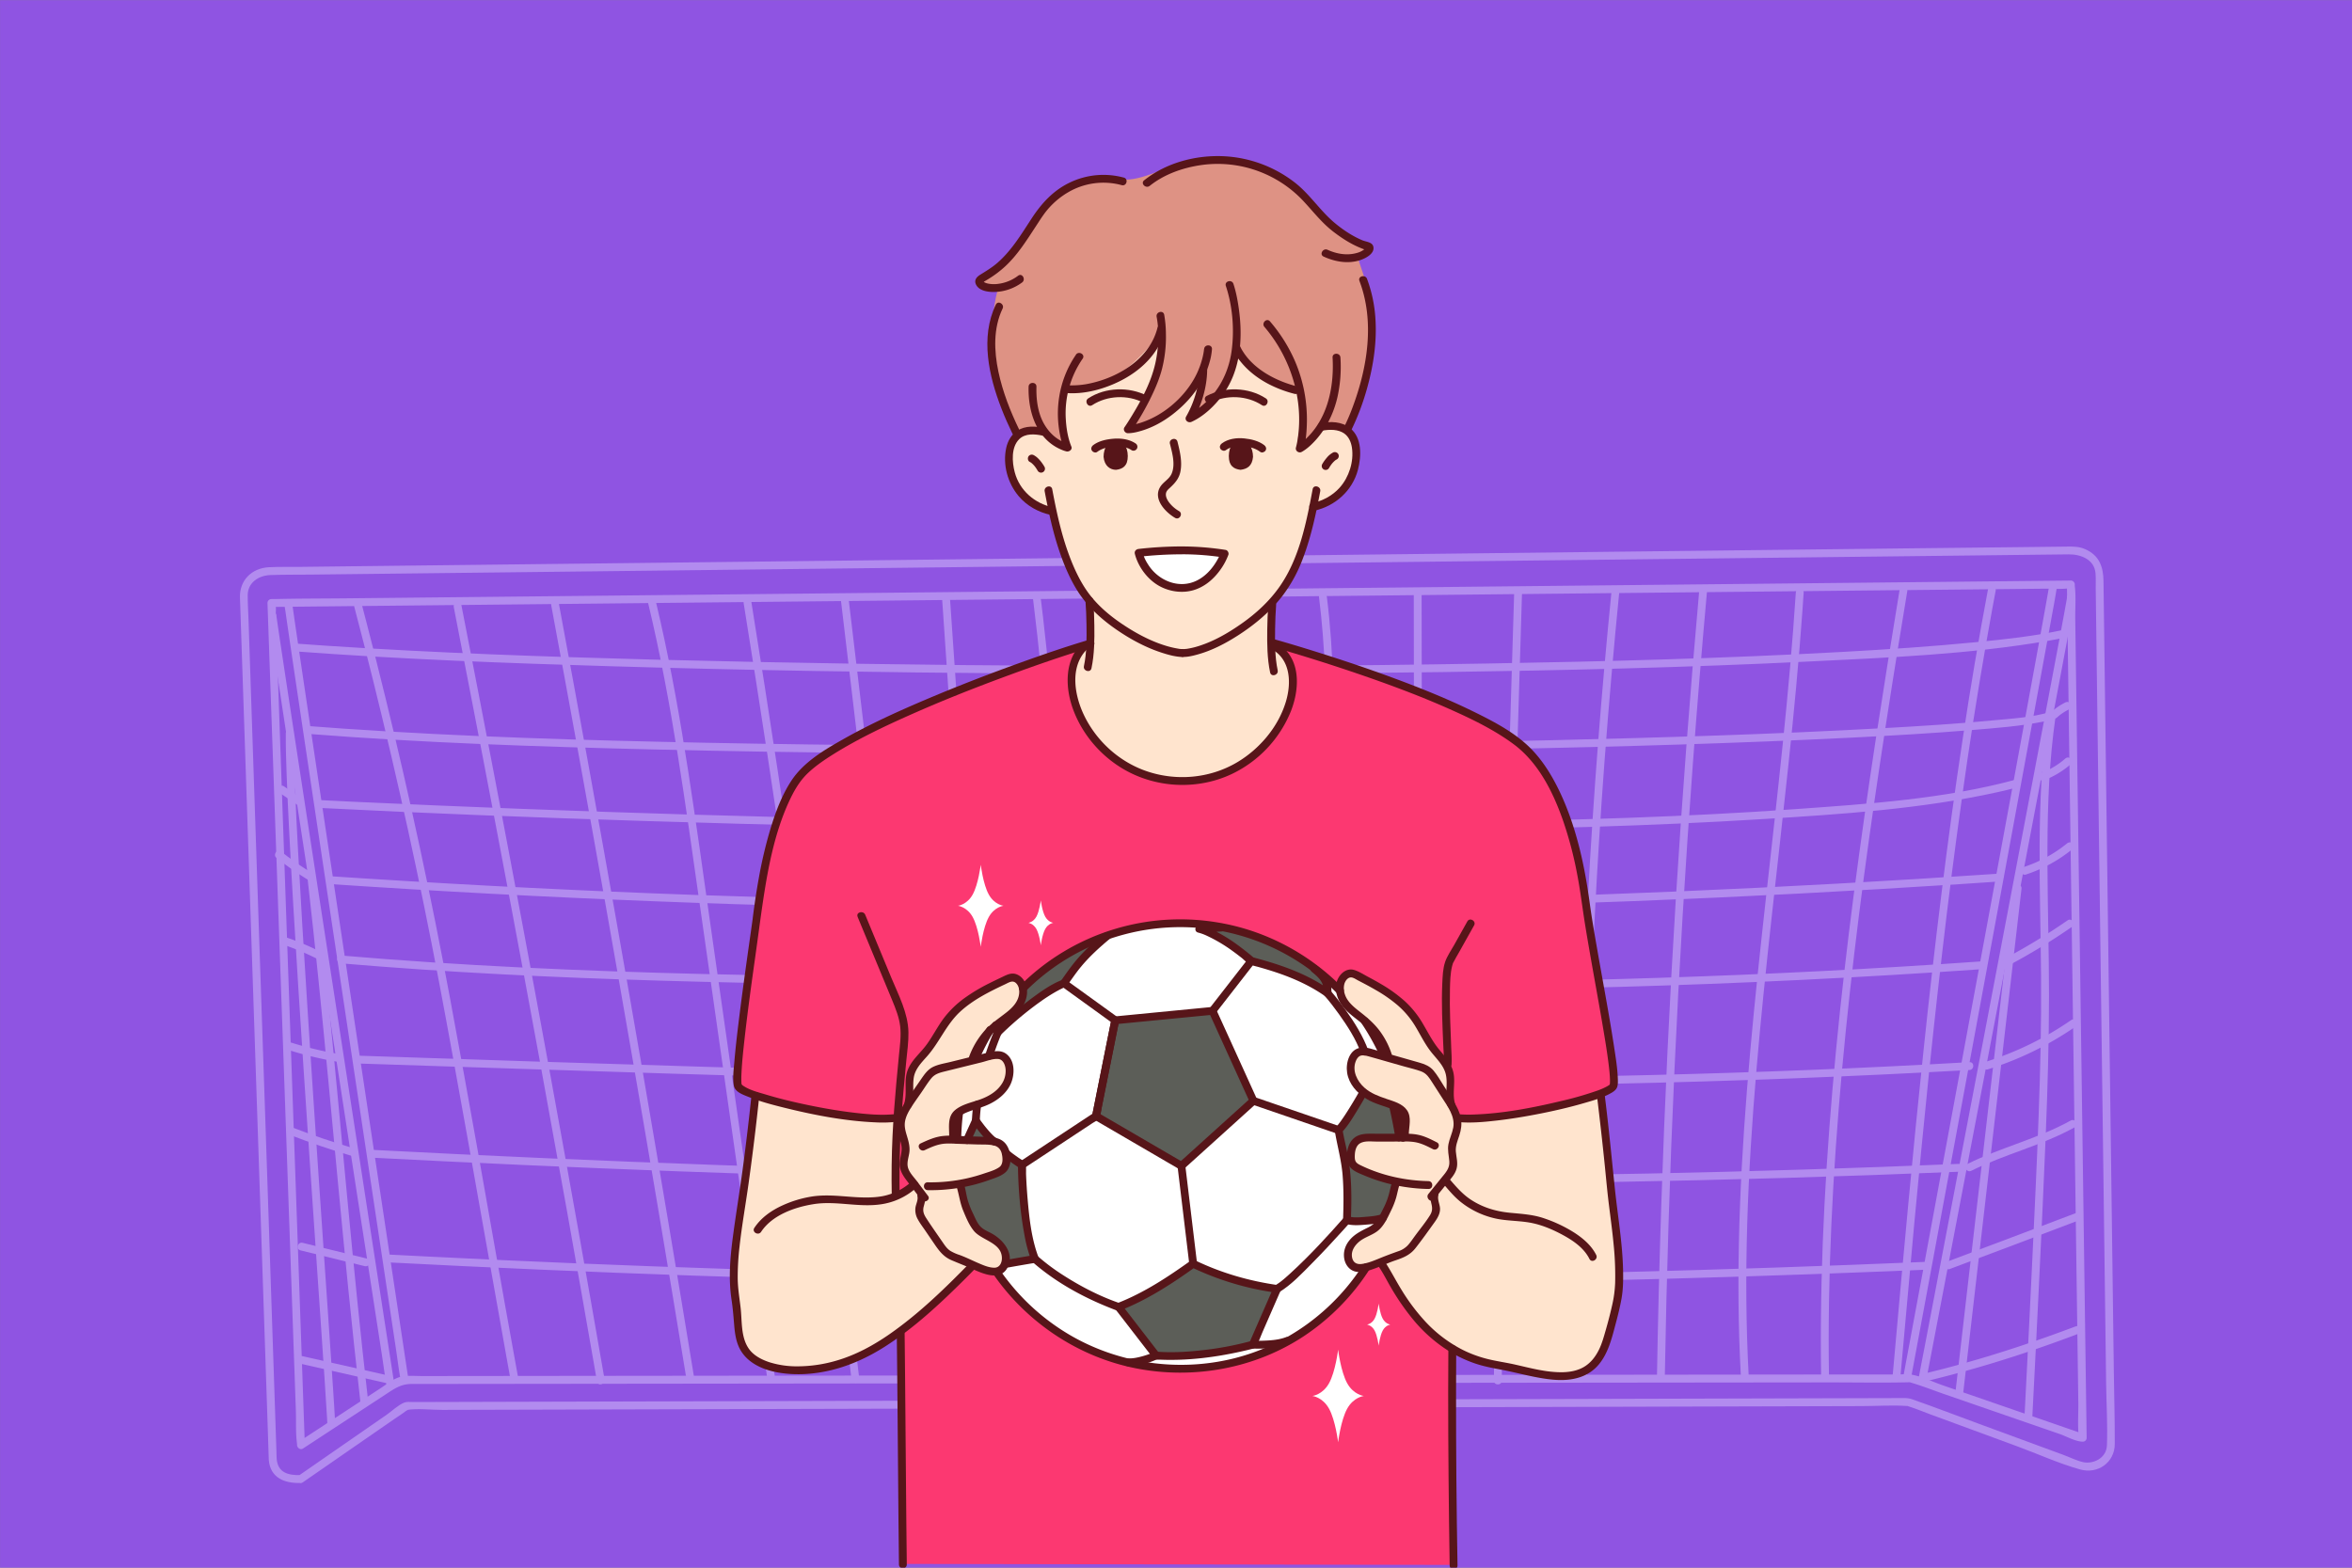 <svg id="Layer_1" data-name="Layer 1" xmlns="http://www.w3.org/2000/svg" viewBox="0 0 2742 1828"><rect x="0" y="0" width="2742" height="1828" fill="#808080" stroke="none"/><defs><style>.cls-1{fill:#8f54e2;}.cls-2{fill:#b28bef;}.cls-3{fill:#fc3871;}.cls-4,.cls-8{fill:#ffe4ce;}.cls-11,.cls-5{fill:#fff;}.cls-6{fill:#5c5e58;}.cls-7{fill:#de9284;}.cls-10,.cls-11,.cls-7,.cls-8{fill-rule:evenodd;}.cls-10,.cls-9{fill:#571519;}</style></defs><rect class="cls-1" x="0.05" y="0.16" width="2744.95" height="1829.89"/><path class="cls-2" d="M350.55,1720c-13.86.45-26.73-2.38-28-19-.22-2.81-.19-5.66-.28-8.47q-.68-20-1.34-40.06-2.55-76-5.09-152.12l-7.08-211.34L301,1059.6q-3.41-101.74-6.8-203.5-2.25-66.93-4.48-133.87c-.32-9.32-.95-18.69-.94-28,0-14.82,12.54-23.18,26.49-23.69,15.71-.57,31.48-.36,47.19-.54l102.29-1.18,148.38-1.7L797.28,665l209.85-2.42L1231.62,660l231.3-2.66L1690,654.71l212.84-2.45,187.81-2.16,154.57-1.78,110.38-1.27,56.08-.64c13.91-.16,29.9,5.8,31.31,21.92.52,5.93.16,12.08.24,18l1.56,119.48q1.26,97.57,2.54,195.14,1.49,113.55,3,227.09,1.42,109.35,2.86,218.7,1.08,83.32,2.17,166.66c.31,23.87,1.84,48.08.94,71.94-.59,15.53-16.74,22.11-27.78,19.59-7.75-1.77-15.58-5.73-23-8.48l-98.15-36.1c-25.93-9.54-51.75-19.48-77.82-28.63-4-1.39-6.56-1.52-10.7-1.51l-65.81.18-127,.34-174.93.47-208,.55-225.55.6-230.86.62-220.69.59-196.09.52q-78.21.23-156.43.42l-103.87.28-27.32.07c-3.54,0-7.81-.63-11.16.71-7.08,2.84-14.24,9.86-20.47,14.18l-41.81,28.94-60.59,42c-4.81,3.33-.24,11.27,4.62,7.9l65-45,41.94-29c4.23-2.93,8.75-5.68,12.8-8.87,1.93-1.51,5-2.21,1-1.58,13.43-2.11,28.83-.08,42.36-.12l110.24-.29,163.26-.44,201.45-.53,224.78-.61,232.2-.62,227-.6,205.86-.55,169.88-.46,119.07-.32c17.64,0,35.79-1.33,53.4-.14,3,.21-1.05-.5,1.77.38,8.49,2.64,16.8,6.18,25.15,9.25l101.31,37.27c24.29,8.94,48.73,20.09,73.66,27.1,20.67,5.81,40.35-8.14,40.43-29.65.1-28.16-.74-56.34-1.1-84.49q-1.15-88.14-2.3-176.27-1.47-112.1-2.93-224.19-1.48-114.13-3-228.26-1.23-94.26-2.45-188.5-.69-52.34-1.37-104.66c-.21-16.15-4.69-29.92-21.59-37.18-6.94-3-13.29-3-20.42-2.91l-60.35.7L2235,639.29l-159.14,1.83-193.11,2.22L1666,645.84l-230.19,2.65-233.29,2.68-226.12,2.61-208.65,2.4-180.15,2.07L444.52,659.9,349.71,661c-12,.14-24.2-.21-36.24.41-20.2,1.05-34.38,15.54-33.72,35.32l1.11,33.16q2.42,72,4.82,143.92,3.51,105,7,210.1,3.87,115.92,7.76,231.83l7,209.07q2.37,70.93,4.75,141.85.53,15.57,1,31.12c.05,1.47,0,3,.15,4.42,1.68,21.13,18.53,27.6,37.15,27,5.87-.19,5.9-9.34,0-9.15Z"/><path class="cls-2" d="M2432.65,1676.42l-1.38-98.92-3.3-237.56q-2-143.71-4-287.42-1.72-124.26-3.46-248.51l-1.14-81.91c-.17-12.69,1-26.26-.54-38.88a13.75,13.75,0,0,1,0-1.7,4.64,4.64,0,0,0-4.58-4.57l-56.4.58-152.14,1.57-226.46,2.33-275.39,2.84-301.61,3.11-304.42,3.14L814,693.45l-239.86,2.47-172.5,1.78c-27.23.28-54.5.18-81.72.85-1.18,0-2.35,0-3.52,0a4.63,4.63,0,0,0-4.57,4.58q1.71,49,3.44,98l8.22,234.15q5,142.1,10,284.19,4.31,122.37,8.59,244.74,1.43,40.36,2.84,80.72c.44,12.56-.37,25.94,1.34,38.41a16.6,16.6,0,0,1,.07,1.72c.11,3.3,3.85,5.94,6.88,4l96.36-63.11c10.31-6.75,17.89-12.16,30.07-12.17l107.85-.12,206.69-.23,273-.31,303.56-.34,301.24-.33,265.21-.3,195.42-.21c30.61,0,61.3.57,91.91-.11a21.69,21.69,0,0,1,2.55,0c1,.12-1.84-.4.86.4,13.57,4,26.9,9.3,40.29,13.93l133.1,46c7.73,2.68,18.46,8.88,26.84,8.88,5.89,0,5.9-9.15,0-9.15,1.58,0-.52-.3-1.26-.55-2.08-.7-4.16-1.44-6.24-2.15l-21.89-7.57-65.95-22.8-67.82-23.45c-11.56-4-23.83-10-35.85-12.39-5.31-1.06-11.32-.3-16.7-.29l-47.1,0-175.19.19-252,.29-298,.33-306,.34-284,.31-224.15.25-133.16.15c-6.93,0-14.1-.52-21,0-10.62.83-19.66,8.6-28.25,14.23l-58.92,38.59-36.19,23.69,6.89,4q-1.73-49-3.44-98l-8.22-234.15q-5-142.1-10-284.19Q329.49,946.38,325.19,824q-1.41-40.37-2.83-80.72-.45-12.59-.89-25.17c-.13-3.77.8-9.65-.46-13.24a6.55,6.55,0,0,1-.06-1.72l-4.58,4.57,56.41-.58,152.13-1.57,226.46-2.33,275.4-2.84,301.61-3.11,304.41-3.14,283.84-2.93,239.87-2.48L2329,687l53.82-.56c9.11-.09,18.85.79,27.91-.29a34.22,34.22,0,0,1,3.51,0l-4.57-4.58q.69,49.47,1.37,98.92,1.66,118.78,3.31,237.56,2,143.71,4,287.43l3.45,248.5,1.14,81.91c.18,12.69-1,26.26.54,38.88a16,16,0,0,1,0,1.7C2423.58,1682.3,2432.73,1682.32,2432.65,1676.42Z"/><path class="cls-2" d="M313.12,717.89a64.3,64.3,0,0,0,1.1,8.25q1.32,9.21,2.71,18.42,4.92,33,10,66.06,7.38,48.58,14.83,97.15,9,58.85,18,117.68,9.89,64.29,19.78,128.6,10,65,20,130.07,9.3,60.39,18.61,120.77Q426.09,1456,434,1507.2l11.31,73.27c1.78,11.55,3.2,23.23,5.36,34.72.1.5.16,1,.24,1.5.89,5.8,9.71,3.34,8.82-2.43q-1.85-11.9-3.68-23.78l-10-64.74-14.79-95.82q-9-58.51-18-117-9.9-64.17-19.78-128.36-10-64.89-20-129.79-9.33-60.68-18.62-121.35-7.91-51.52-15.76-103-5.7-37.41-11.34-74.84-1.8-11.93-3.56-23.88-.58-3.92-1.15-7.84c-.13-1-.27-1.94-.41-2.91-.1-.73-.39-3.06-.14-1a19.25,19.25,0,0,1-.23-2c-.07-5.88-9.22-5.9-9.15,0Z"/><path class="cls-2" d="M331.67,704.36a69,69,0,0,0,1.09,8.31q1.29,9.21,2.65,18.42,4.86,33.42,9.85,66.83,7.25,48.83,14.56,97.66,8.87,59.34,17.76,118.68,9.76,65.09,19.54,130.17,9.83,65.38,19.66,130.76L435.11,1397q7.74,51.43,15.49,102.87,5.58,37,11.15,73.94c1.75,11.66,3.13,23.46,5.28,35,.09.5.15,1,.23,1.52.87,5.8,9.69,3.34,8.82-2.43q-1.8-12-3.62-24-4.92-32.67-9.85-65.34-7.28-48.35-14.56-96.71-8.9-59-17.78-118.09-9.74-64.74-19.47-129.49-9.84-65.46-19.66-130.91-9.15-61-18.27-122-7.77-51.95-15.51-103.89-5.6-37.6-11.13-75.21-1.77-12-3.51-24.1c-.38-2.63-.76-5.27-1.12-7.91-.14-1-.28-2-.41-2.94a8.81,8.81,0,0,1-.14-1,19.13,19.13,0,0,1-.23-2c-.07-5.88-9.22-5.9-9.15,0Z"/><path class="cls-2" d="M2409.8,696.63c0,1.07.22-1.34.07-.48-.08.48-.15,1-.23,1.45-.29,1.74-.6,3.47-.91,5.21q-1.68,9.47-3.45,18.92-6.24,33.74-12.63,67.44-9.29,49.27-18.64,98.54-11.34,59.79-22.72,119.58-12.37,65.07-24.79,130.13Q2314,1203.2,2301.41,1269L2278,1391.46q-9.86,51.54-19.71,103.09-7.1,37.17-14.22,74.35c-2.24,11.73-4.58,23.45-6.73,35.2-.09.5-.2,1-.29,1.51-1.1,5.75,7.72,8.21,8.82,2.43l4.62-24.15q6.33-33,12.64-66,9.32-48.7,18.62-97.41l22.71-118.88q12.44-65.14,24.87-130.32,12.6-66.06,25.18-132.13,11.71-61.5,23.39-123,9.9-52.12,19.75-104.26,7.13-37.73,14.17-75.47c2.28-12.2,4.73-24.39,6.68-36.64a22,22,0,0,0,.44-3.11c.09-5.89-9.06-5.89-9.15,0Z"/><path class="cls-2" d="M2388.92,683.1c0,1.13.2-1.24.08-.47-.08.49-.15,1-.23,1.46-.29,1.76-.58,3.52-.89,5.28q-1.66,9.6-3.4,19.19-6.14,34.22-12.42,68.4-9.11,49.77-18.27,99.55-11.11,60.39-22.27,120.78-12.21,66.2-24.46,132.37-12.33,66.69-24.68,133.38l-23,124.18q-9.67,52.24-19.37,104.48-7,37.56-13.94,75.12c-2.21,11.91-4.5,23.79-6.63,35.71-.09.51-.19,1-.28,1.53-1.07,5.75,7.75,8.22,8.82,2.43q2.28-12.26,4.55-24.5,6.2-33.36,12.38-66.71l18.3-98.71q11.18-60.25,22.34-120.52,12.24-66.06,24.46-132.12,12.35-66.77,24.68-133.53,11.52-62.37,23-124.74,9.73-52.86,19.43-105.73,7-38.28,14-76.55c2.24-12.37,4.64-24.73,6.57-37.15a22.21,22.21,0,0,0,.43-3.13c.09-5.89-9.06-5.89-9.15,0Z"/><path class="cls-2" d="M2317.81,686.31q-16.48,87.3-29.65,175.19-13.66,90.09-24.77,180.52-11.32,91-20.84,182.22-9.57,90.66-18,181.43-8.39,89.26-16.28,178.58-1,10.71-1.91,21.41c-.53,5.86,8.63,5.83,9.15,0q7.92-88.56,16-177.09,8.4-90.16,17.62-180.26,9.46-91.23,20.41-182.28,11-90.25,24.11-180.21,13-88.22,29-176,1.95-10.56,3.94-21.12c1.09-5.76-7.73-8.22-8.82-2.43Z"/><path class="cls-2" d="M2214.71,686.93q-14.51,88-28.08,176.15-13.65,89.64-25.45,179.56c-7.8,60.18-14.78,120.47-20.6,180.88s-10.48,120.74-13.58,181.25c-3.05,59.45-4.6,119-4.15,178.51q.08,11,.25,21.91c.1,5.88,9.25,5.9,9.15,0-.92-59.07.16-118.15,2.78-177.16,2.68-60.14,7-120.2,12.41-180.15,5.51-60.43,12.22-120.74,19.79-181s16-120.12,25-180q13.22-88,27.76-175.9,1.77-10.82,3.55-21.63c.95-5.76-7.86-8.23-8.82-2.43Z"/><path class="cls-2" d="M2093.61,690.84c-3.88,59.31-9.29,118.5-15.36,177.62-6.14,59.79-12.95,119.5-19.56,179.23-6.59,59.48-13,119-18.29,178.6-5.3,59.38-9.55,118.86-11.84,178.44s-2.62,119.16-.08,178.7q.46,11,1.08,22c.32,5.85,9.47,5.89,9.15,0-3.23-59.18-3.55-118.48-1.79-177.71,1.78-59.84,5.65-119.62,10.7-179.27s11.25-119.13,17.77-178.6S2078.73,951,2085,891.5s12-119,16.25-178.62q.78-11,1.51-22c.38-5.88-8.77-5.85-9.15,0Z"/><path class="cls-2" d="M1980.91,689.45q-16,179-27.19,358.39-11,177.93-16.93,356.13-3.36,100.88-5.09,201.8c-.1,5.88,9,5.89,9.15,0q3.11-179.7,11.32-359.25,8.17-178.08,21.39-355.89Q1981,790,1990.06,689.45c.52-5.87-8.63-5.83-9.15,0Z"/><path class="cls-2" d="M1878.9,688q-17.88,178.29-27.63,357.25-9.68,178-11.27,356.31-.88,101,.81,201.91c.09,5.88,9.25,5.9,9.15,0q-3-179.14,2.15-358.31,5.13-178.18,18.36-356Q1878,788.49,1888,688c.59-5.85-8.56-5.81-9.14,0Z"/><path class="cls-2" d="M1765.28,689.82q-5.43,179.59-10.88,359.21c-3.63,119.73-7.6,239.45-10.2,359.21-1.46,67.21-2.44,134.43-2.53,201.65,0,5.89,9.15,5.9,9.16,0,.16-119.79,3.13-239.54,6.64-359.27s7.23-239.47,10.86-359.21q3-100.8,6.1-201.59c.18-5.89-9-5.89-9.15,0Z"/><path class="cls-2" d="M1648.19,691.22l.54,357.5q.27,177.84.53,355.68.16,100.32.3,200.64c0,5.89,9.16,5.9,9.15,0q-.26-178.76-.53-357.5-.27-177.84-.53-355.68-.17-100.32-.31-200.64c0-5.89-9.15-5.9-9.15,0Z"/><path class="cls-2" d="M1537.68,695.94c7.32,58.62,9.13,117.53,6.64,176.52-1.24,29.49-3.07,59-3.59,88.49-.52,29.35.1,58.71.92,88.06q5,177.57,10.58,355.14,3,99.7,6,199.41c.18,5.88,9.33,5.9,9.15,0l-10.65-357.13q-2.65-88.83-5.3-177.66c-.87-29.34-1.75-58.69-1.69-88s1.46-58.94,2.87-88.39c3.15-65.71,2.43-131-5.73-196.39-.72-5.77-9.88-5.84-9.15,0Z"/><path class="cls-2" d="M1430,692.17q2.48,90.29,5.69,180.56,3.16,90.53,6.76,181,3.52,90.07,7.14,180.17,3.54,89.41,6.83,178.86,3.16,87.2,5.76,174.43l.6,21.28c.16,5.88,9.31,5.9,9.15,0q-2.42-87-5.57-173.91-3.16-88.8-6.71-177.6-3.54-90-7.13-180-3.59-90.94-6.89-181.89-3.22-90.35-5.86-180.7-.32-11.13-.62-22.27c-.16-5.88-9.31-5.9-9.15,0Z"/><path class="cls-2" d="M1308.22,698.8c9.73,60.51,15.79,121.54,20.19,182.65,4.33,60,7.15,120.2,10.23,180.32l8.88,174.46q4.5,88.53,9,177.06,4.42,87,8.87,174,.54,10.85,1.1,21.66c.3,5.86,9.45,5.9,9.15,0q-4.44-87-8.87-174l-9-177.85q-4.47-88-9-175.91c-3.06-60-5.84-120-9.84-180-4.06-60.76-9.53-121.46-18.34-181.73q-1.69-11.55-3.55-23.08c-.93-5.8-9.75-3.34-8.82,2.43Z"/><path class="cls-2" d="M1204.2,697.27C1211.6,757,1217.37,817,1222.13,877c4.79,60.39,8.58,120.86,12,181.34,3.43,59.87,6.54,119.76,10,179.63,3.44,59.42,7.21,118.83,12,178.16,4.71,57.93,10.43,115.79,17.9,173.44q1.38,10.65,2.85,21.29c.79,5.81,9.61,3.34,8.82-2.43-7.88-57.61-13.9-115.46-18.85-173.38-5-58.63-8.89-117.34-12.38-176.07-3.55-59.8-6.67-119.62-10-179.43-3.38-60.18-7-120.34-11.54-180.44s-10-120.09-17-179.93q-1.29-11-2.65-21.94c-.71-5.77-9.87-5.84-9.15,0Z"/><path class="cls-2" d="M1098.46,700.1c8.31,120.23,16.23,240.49,25.21,360.67,8.81,117.71,18.67,235.34,30.37,352.79q9.78,98.16,21.48,196.12c.7,5.77,9.86,5.84,9.15,0-14.08-117-25.75-234.34-36-351.76-10.27-118.15-18.88-236.43-27-354.74l-14-203.08c-.41-5.84-9.56-5.89-9.15,0Z"/><path class="cls-2" d="M980,697q21.12,177.75,42.26,355.52,21,176.87,42,353.72l23.82,200.32c.68,5.77,9.84,5.84,9.15,0L1055,1251.06q-21-176.85-42-353.71Q1001.06,797.18,989.16,697c-.69-5.78-9.85-5.85-9.15,0Z"/><path class="cls-2" d="M866.92,703.06q28.37,176.09,53.76,352.63,25.43,176.82,47.85,354.07,12.54,99.2,24.15,198.5c.68,5.79,9.84,5.85,9.15,0q-20.82-178-44.64-355.71Q933.52,1076.06,906.88,900q-15.09-99.75-31.14-199.36c-.93-5.79-9.75-3.33-8.82,2.44Z"/><path class="cls-2" d="M755.7,703.67c13.92,58,24.81,116.75,34.29,175.66s17.58,117.75,26,176.69,16.74,117.68,25.12,176.52q12.72,89.25,25.45,178.48,12.56,88.17,25.08,176.32,1.54,10.82,3.07,21.62c.82,5.81,9.64,3.33,8.82-2.43q-12.48-88-25-176L853.14,1253q-12.6-88.38-25.17-176.79c-8.4-59.14-16.53-118.33-25.7-177.36s-19.49-117.78-32.7-176q-2.46-10.82-5-21.58c-1.37-5.72-10.2-3.3-8.83,2.43Z"/><path class="cls-2" d="M642.64,705.85q32.58,175.35,63.7,351t60.77,351.49q16.68,99,32.91,198c1,5.8,9.77,3.34,8.82-2.43q-28.83-176-59.12-351.78T687.67,900.88q-17.86-98.77-36.21-197.47c-1.07-5.78-9.89-3.33-8.82,2.44Z"/><path class="cls-2" d="M529,707.82q17.29,88.62,34.29,177.31Q580.14,973,596.65,1061,613,1148.15,629,1235.34q16,87.53,31.7,175.12,15.93,89.14,31.46,178.34l3.84,22.09c1,5.79,9.83,3.34,8.82-2.43q-15.43-89-31.27-177.86-15.71-88.14-31.79-176.2-15.94-87.2-32.24-174.33-16.35-87.46-33.06-174.86-17-88.94-34.32-177.81l-4.29-22c-1.13-5.78-10-3.33-8.82,2.43Z"/><path class="cls-2" d="M412.91,707.09q22.83,86.83,43.23,174.27t38.35,175.4c12,58.7,23,117.59,33.68,176.53q16.16,88.74,31.77,177.56,15.66,88.61,31.52,177.16,2,11.06,4,22.11c1,5.78,9.87,3.33,8.82-2.43q-16.11-88.65-31.66-177.41T541,1253c-10.71-59-21.51-118-33.3-176.85S483.37,958.91,470,900.57,442.37,784.1,427.35,726.16q-2.79-10.75-5.61-21.5c-1.5-5.69-10.33-3.28-8.83,2.43Z"/><path class="cls-2" d="M2405,734.6c-33.73,7.29-68.28,11-102.58,14.32-51.22,5-102.6,8.38-154,11.22-138.28,7.63-276.79,11.2-415.25,13.57q-244.73,4.2-489.5,2.71-239.52-1.15-479-7.22c-127.94-3.41-256-7.75-383.67-16.22q-18.15-1.2-36.28-2.55c-5.87-.44-5.84,8.71,0,9.15,122.62,9.17,245.61,13.66,368.5,17.32,157.36,4.69,314.79,7.19,472.21,8.32q247.59,1.78,495.18-1.53c142.62-2,285.27-5.33,427.74-12.32,93-4.56,187.48-8.32,279.4-24.17,6.57-1.13,13.12-2.37,19.64-3.78,5.76-1.24,3.32-10.07-2.43-8.82Z"/><path class="cls-2" d="M2390.71,830c-21.52,6.66-45.31,7.91-67.58,10-42.39,4.09-84.93,6.72-127.45,9.07-129,7.16-258.28,11-387.48,14.07q-245.48,5.79-491,6.51c-166.09.6-332.19-.29-498.25-3.64-139.58-2.81-279.27-6.89-418.57-16.4q-20.46-1.39-40.91-3c-5.87-.46-5.84,8.69,0,9.15,133.8,10.49,268.09,14.91,402.24,18.13,165.21,4,330.5,5.25,495.76,5q248.47-.32,496.92-5.46c135.27-2.86,270.57-6.62,405.71-13.39,46.44-2.33,92.88-5,139.22-8.82,27.85-2.31,56.19-4.36,83.62-10,3.44-.71,6.88-1.49,10.23-2.53,5.61-1.73,3.22-10.57-2.43-8.82Z"/><path class="cls-2" d="M2348.6,909.46c-82.59,22.23-170.37,27.92-255.32,34-128.31,9.12-257,12.81-385.62,14.93-150.56,2.47-301.16,2.28-451.73.64q-227.78-2.47-455.48-9.33Q606.07,943.9,411.8,934.87q-20.19-1-40.38-2c-5.88-.3-5.87,8.85,0,9.15,126.19,6.4,252.45,11.25,378.73,15.24q225.58,7.13,451.3,10.21c152.16,2,304.36,2.63,456.53.73,132.55-1.65,265.19-4.9,397.51-13.13,91.22-5.67,184.21-11.63,273.67-31.45q11-2.43,21.88-5.34c5.67-1.53,3.26-10.36-2.44-8.83Z"/><path class="cls-2" d="M2330.88,1018.69q-188.1,12.87-376.48,20.84-191,8.1-382.13,11.23-190.8,3.15-381.61,1.36-190.34-1.8-380.57-8.6-189.6-6.81-379-18.82-23.28-1.47-46.54-3c-5.88-.4-5.86,8.75,0,9.15q188.1,12.62,376.5,20,191,7.53,382.15,9.91,190.79,2.41,381.61-.12,190.32-2.53,380.55-9.94,189.6-7.4,379-19.72,23.26-1.53,46.54-3.12c5.84-.4,5.88-9.55,0-9.15Z"/><path class="cls-2" d="M2310.12,1121c-249.33,17.66-499.3,25.08-749.24,25-123.76,0-247.47-2.68-371.22-4.38-123.42-1.69-246.85-2.83-370.25-5.89-140.81-3.5-281.6-9.56-422-21.58-5.86-.5-5.83,8.66,0,9.15,248.44,21.27,497.9,23.66,747.07,26.87,248,3.2,495.71,7.49,743.69.58q211.14-5.89,421.91-20.61c5.84-.41,5.88-9.56,0-9.15Z"/><path class="cls-2" d="M2296.08,1238.52c-246.25,14.24-492.94,19.4-739.58,19-243.66-.39-487.27-6.13-730.8-13.46Q621,1237.9,416.26,1230.91c-5.88-.19-5.88,9,0,9.15,243.83,7.93,487.64,16.42,731.54,21.62,244.31,5.21,488.73,7.13,733.06,2q207.73-4.34,415.22-16c5.86-.34,5.9-9.49,0-9.15Z"/><path class="cls-2" d="M2283.32,1357.15q-361.11,15.19-722.66,14.66-361.42-.12-722.7-13.31-202.8-7.17-405.46-17.8c-5.88-.31-5.87,8.84,0,9.15q360.11,18.74,720.66,26.7,361.56,7.58,723.26,1.76,203.52-3.51,406.9-12c5.87-.25,5.9-9.4,0-9.15Z"/><path class="cls-2" d="M2246.22,1471.35q-177.85,7.5-355.83,12-174.14,4.29-348.34,5.38-171.87,1-343.74-1.2-173.6-2.26-347.13-7.85-176.76-5.65-353.4-14.54-22.21-1.09-44.41-2.26c-5.88-.31-5.86,8.84,0,9.15q177.2,9.21,354.51,15.37,173.77,6,347.66,8.67,171.82,2.65,343.7,2,173.88-.63,347.73-4.57,177.38-4,354.65-11.15,22.3-.9,44.6-1.84c5.87-.24,5.9-9.4,0-9.15Z"/><path class="cls-2" d="M2273.08,1479.72q74.58-27.88,149-56.22c5.45-2.07,3.09-10.92-2.43-8.82q-74.42,28.33-149,56.22c-5.46,2-3.1,10.89,2.44,8.82Z"/><path class="cls-2" d="M2298.11,1365.21c39.13-19.44,82.29-29.45,120.61-50.71,5.15-2.86.54-10.77-4.62-7.9-38.3,21.25-81.48,31.27-120.61,50.71-5.28,2.62-.64,10.51,4.62,7.9Z"/><path class="cls-2" d="M2317.47,1246.91a376.38,376.38,0,0,0,101.65-49.46c4.81-3.33.24-11.26-4.62-7.91a368,368,0,0,1-99.46,48.55c-5.6,1.75-3.21,10.58,2.43,8.82Z"/><path class="cls-2" d="M2340.45,1126.38a727.43,727.43,0,0,0,74.61-45.32c4.81-3.33.24-11.26-4.61-7.9a732.23,732.23,0,0,1-74.62,45.32c-5.21,2.76-.59,10.65,4.62,7.9Z"/><path class="cls-2" d="M2362,1019.7A169.47,169.47,0,0,0,2416.17,990c1.92-1.56,1.62-4.85,0-6.47-1.89-1.89-4.55-1.57-6.47,0a157.31,157.31,0,0,1-50.15,27.39c-5.56,1.83-3.18,10.67,2.44,8.82Z"/><path class="cls-2" d="M2382.49,910.07a106.49,106.49,0,0,0,31.66-19c1.86-1.62,1.66-4.81,0-6.47a4.68,4.68,0,0,0-6.48,0,90,90,0,0,1-13.1,9.51,96.48,96.48,0,0,1-14.52,7.15c-2.22.86-4,3.11-3.19,5.63.7,2.16,3.24,4.12,5.63,3.19Z"/><path class="cls-2" d="M2397.94,836.75c1.14-1,2.31-2,3.5-3l-.28.22.43-.33,1-.72q.93-.68,1.89-1.32a67.35,67.35,0,0,1,7.94-4.59,4.6,4.6,0,0,0,1.65-6.26,4.7,4.7,0,0,0-6.26-1.64,70.74,70.74,0,0,0-16.31,11.14,4.61,4.61,0,0,0,0,6.47,4.67,4.67,0,0,0,6.47,0Z"/><path class="cls-2" d="M2387.51,833.21c-7.29,50.33-9.4,101.23-9.69,152-.29,51.19,1.3,102.37,1.7,153.55.43,54.55-.88,109.09-2.9,163.59-2,55-4.65,110-7.25,165q-3.87,82-8.12,163.93-.52,10.14-1.06,20.28c-.31,5.89,8.84,5.87,9.15,0q4.27-81.54,8.18-163.11c2.61-54.7,5.2-109.41,7.4-164.14,2.19-54.54,3.83-109.1,3.84-163.69,0-51-1.63-102.07-1.81-153.11s.93-102.51,7-153.38q1.09-9.28,2.44-18.54c.83-5.76-8-8.25-8.83-2.43Z"/><path class="cls-2" d="M2347.56,1036.2q-13.23,114.87-26.54,229.73-13.24,114.33-26.47,228.67-7.47,64.67-14.93,129.32c-.67,5.84,8.49,5.79,9.15,0q13.24-114.86,26.55-229.72,13.23-114.35,26.46-228.68,7.47-64.65,14.93-129.32c.67-5.83-8.48-5.79-9.15,0Z"/><path class="cls-2" d="M333.2,855c-.15,15.36.35,30.72.89,46.06.81,22.93,1.89,45.85,3.06,68.77q2.18,42.64,4.72,85.26,2.83,48.44,5.92,96.87,3.22,51,6.61,102t6.83,102q3.27,48.4,6.6,96.81,2.93,42.59,5.83,85.15,2.35,34.3,4.64,68.62c1,15.29,2,30.57,2.91,45.87.14,2.4.28,4.8.4,7.2.31,5.85,9.46,5.89,9.15,0-.69-13.18-1.56-26.35-2.42-39.52q-2.07-31.82-4.26-63.62-2.77-40.77-5.58-81.54-3.24-47.3-6.47-94.58-3.43-50.57-6.81-101.14-3.41-51.26-6.7-102.53-3.16-49.38-6.15-98.77-2.65-44.25-5.05-88.51C346,965,344.8,940.51,343.81,916c-.7-17.35-1.34-34.7-1.47-52.06q0-4.47,0-8.94c0-5.89-9.1-5.89-9.15,0Z"/><path class="cls-2" d="M358.56,1024.49c9.08,79,16.84,158.06,24.37,237.18,7.64,80.43,15,160.9,23.1,241.3q6.6,65.71,14.06,131.33c.66,5.78,9.82,5.84,9.15,0-9.09-79-16.85-158.06-24.37-237.18-7.65-80.44-15-160.91-23.1-241.31q-6.61-65.7-14.06-131.32c-.67-5.78-9.83-5.85-9.15,0Z"/><path class="cls-2" d="M2420,1546.56c-45.5,17.12-91.61,32.61-138.54,45.35q-20.53,5.58-41.25,10.5c-5.72,1.36-3.3,10.19,2.44,8.82A1402.1,1402.1,0,0,0,2382.47,1570q20.09-7,40-14.57c5.46-2.05,3.1-10.9-2.43-8.82Z"/><path class="cls-2" d="M427.7,1467.56l-74.95-18.39c-5.71-1.41-8.15,7.42-2.43,8.82l74.94,18.4c5.72,1.4,8.16-7.42,2.44-8.83Z"/><path class="cls-2" d="M411.79,1338.79q-36.39-10.71-71.77-24.45c-5.49-2.14-7.87,6.71-2.43,8.82q35.36,13.72,71.76,24.45c5.66,1.67,8.08-7.16,2.44-8.82Z"/><path class="cls-2" d="M395.6,1229.13a422.37,422.37,0,0,1-57.86-13.94c-5.63-1.78-8,7-2.43,8.82A422.23,422.23,0,0,0,393.16,1238c2.44.41,4.93-.64,5.63-3.19.61-2.2-.74-5.22-3.19-5.63Z"/><path class="cls-2" d="M379.29,1112.73a309.85,309.85,0,0,0-44.74-19.39c-5.58-1.91-8,6.93-2.43,8.83a293.13,293.13,0,0,1,42.55,18.46c5.2,2.76,9.83-5.14,4.62-7.9Z"/><path class="cls-2" d="M362.89,1017.48a362.81,362.81,0,0,1-34.46-24c-1.94-1.52-4.58-1.89-6.47,0-1.59,1.59-1.95,4.94,0,6.47a382.09,382.09,0,0,0,36.31,25.46c5,3.1,9.62-4.81,4.62-7.9Z"/><path class="cls-2" d="M351.51,930.77l-20.66-14a4.59,4.59,0,0,0-6.26,1.64,4.69,4.69,0,0,0,1.64,6.26l20.66,13.95a4.59,4.59,0,0,0,6.26-1.64,4.67,4.67,0,0,0-1.64-6.25Z"/><path class="cls-2" d="M453.11,1604c-33.46-7.65-67-15-100.45-22.65-5.73-1.31-8.18,7.51-2.43,8.83,33.46,7.64,67,15,100.45,22.64,5.73,1.31,8.18-7.51,2.43-8.82Z"/><path class="cls-3" d="M1057.59,1338.21c.51,8.71-4.61,16.66-1.08,25.63a37.89,37.89,0,0,0,5.34,8.62c2,2.61,4,5.25,6,7.86l-.09.06a69.15,69.15,0,0,1-21.19,13.81l-.54-1.3c-.6-30.32.06-56.53,1.69-83l4.32.26C1051.55,1320,1057.05,1328.6,1057.59,1338.21Z"/><path class="cls-3" d="M1161.67,1482.18a11.67,11.67,0,0,0,2.39-.26l.32,1.82a259.25,259.25,0,0,0,208.92,111.68c47.4.83,91.46-10.69,129.53-31.81a256.41,256.41,0,0,0,91.68-86.49l-.06-.26a115.61,115.61,0,0,0,16.79-5.75l.32.73c11.48,15.14,32.54,69.47,83.41,100.07l-.07.1c-.54,67.4.32,185.45,1.53,252.73l-642.12-1.15c-.82-62.92-1.65-208.48-2.48-271.4l-.47-.57c23-17.18,50.38-41.55,84.42-76.5l.1-.8C1144.88,1478.33,1154.42,1482.21,1161.67,1482.18Z"/><path class="cls-3" d="M1570.18,1136.91c-5.25,4.2-7,11-6.11,17.75H1564a262.24,262.24,0,0,0-29.49-26.05,259.5,259.5,0,0,0-340.18,23.32h-.09a16.48,16.48,0,0,0-5.48-10.06,10.26,10.26,0,0,0-6.71-2.76,15.3,15.3,0,0,0-6.17,1.87c-25.32,11.9-51.63,24.56-68.8,46.6-8.88,11.39-14.92,24.82-24,36-7,8.58-16,16.15-19.34,26.75-3.79,12.09.7,25.73-3.56,37.66l.15.09c-4.35,6.81-8,14.07-8.3,22l-4.32-.26c.12-2.07.25-4.13.38-6.2l-5.28-.35c-37.35,3.47-121.26-13.14-160.13-26.69-11.52-4-19.09-7.76-20.36-10.66-5.54-12.43,18.38-170,22-198s15.87-118.84,48.06-161.5c39.23-52,255.57-130.83,334.71-155l.16.58c-45.11,40.27,7.51,158.09,113.59,158.09s162.33-126.25,106.4-157.49l1-2.86c27,7.69,244.84,70.87,297.2,128,40.34,44,58,118.33,65.53,177.53,9.77,67.91,37.25,198.18,31.72,210.61-1.25,2.77-8.21,6.3-18.84,10.12-38.2,13.65-123.8,30.73-161.66,27.23l-1.78.38c-1.17-5.66-3.78-11-6.84-16.16l.16-.09c-3.85-12.06,1.12-25.55-2.26-37.76-3-10.69-11.7-18.58-18.38-27.42-8.75-11.48-14.32-25.13-22.78-36.81-16.41-22.65-42.24-36.2-67.15-49a15,15,0,0,0-6.11-2.1A10.44,10.44,0,0,0,1570.18,1136.91Z"/><path class="cls-4" d="M1614,1419.61c.32-.58.6-1.18.92-1.75,3.88-7.38,7.8-14.79,10.09-22.78,1.55-5.44,2.35-11.1,4.32-16.38l.38-1.75a192,192,0,0,1-42.5-14.19c-3.5-1.62-7.12-3.56-9-6.93a11.83,11.83,0,0,1-1.24-3.72,23.19,23.19,0,0,1-.28-4.42c0-6.78,1.65-14.22,7.09-18.27,4.64-3.4,10.82-3.52,16.57-3.52,10.88,0,21.73.06,32.61.06h4.42c-.25-6.78-2.16-26.91-2.9-33.34a39.1,39.1,0,0,0-8.14-4c-8.17-3.28-19-6.33-24.11-8.91a60.27,60.27,0,0,1-10.75-6.93,41.65,41.65,0,0,1-10.72-12.06c-4.84-8.39-6-19.21-1.53-27.77a14.62,14.62,0,0,1,5.6-6.1,13.13,13.13,0,0,1,7.82-1.24,43.07,43.07,0,0,1,7.29,1.59q7.59,2.14,15.17,4.32c13.4,3.79,26.75,7.57,40.15,11.39,3.62,1.05,7.31,2.1,10.4,4.26,3.69,2.55,6.23,6.46,8.65,10.24q7.55,11.75,15.08,23.48c1.4,2.2,2.83,4.42,4.13,6.68,3.06,5.12,5.67,10.5,6.84,16.16a27.79,27.79,0,0,1,.7,6.11c.1,9.89-5.69,18.32-6.58,27.9-.83,8.71,4,16.79.19,25.67a37.71,37.71,0,0,1-5.63,8.43c-5.28,6.49-10.56,13-15.81,19.49l1.14.93c-1.71,5.69,2.13,11.61,1.82,17.53-.26,4.9-3.31,9.22-6.24,13.2q-9.45,12.88-18.89,25.73c-2.42,3.31-4.87,6.65-8.14,9.16-4.17,3.25-9.39,4.93-14.48,6.56-4.83,1.49-10.88,4.13-17.18,6.71a115.61,115.61,0,0,1-16.79,5.75,33.69,33.69,0,0,1-9,1.12c-10.5-.42-14.35-13-11-22.11,3.08-8.36,10.81-14.38,19-18.42,4.39-2.19,9.09-3.94,12.78-7.12C1609.56,1427.43,1611.85,1423.55,1614,1419.61Z"/><path class="cls-4" d="M1615.35,1230.59a257.7,257.7,0,0,0-22.56-40.62l.23-.25c-8.24-7-17.72-12.89-23.93-21.79a29.52,29.52,0,0,1-5-13.27c-.86-6.77.86-13.55,6.11-17.75a10.44,10.44,0,0,1,6.8-2.51,15,15,0,0,1,6.11,2.1c24.91,12.75,50.74,26.3,67.15,49,8.46,11.68,14,25.33,22.78,36.81,6.68,8.84,15.43,16.73,18.38,27.42,3.38,12.21-1.59,25.7,2.26,37.76l-.16.09c-1.3-2.26-2.73-4.48-4.13-6.68q-7.55-11.73-15.08-23.48c-2.42-3.78-5-7.69-8.65-10.24-3.09-2.16-6.78-3.21-10.4-4.26-13.4-3.82-26.75-7.6-40.15-11.39Z"/><path class="cls-4" d="M1155.18,1201.93a257,257,0,0,0-16.6,32.58l.19.72q-19.32,4.83-38.68,9.58c-3.66.89-7.38,1.84-10.56,3.88-3.79,2.42-6.43,6.24-9,9.93q-7.92,11.49-15.87,23c-1.46,2.13-3,4.3-4.36,6.52l-.15-.09c4.26-11.93-.23-25.57,3.56-37.66,3.34-10.6,12.34-18.17,19.34-26.75,9.13-11.2,15.17-24.63,24-36,17.17-22,43.48-34.7,68.8-46.6a15.3,15.3,0,0,1,6.17-1.87,10.26,10.26,0,0,1,6.71,2.76,16.48,16.48,0,0,1,5.48,10.06c1.24,7-1.09,15.11-5.48,21-6.83,9.13-17.2,14.79-26,22A85.25,85.25,0,0,0,1155.18,1201.93Z"/><path class="cls-4" d="M1118.92,1296.72l1.11.13a316,316,0,0,0-2.29,31.72l11.36.38q11.51.33,23,.73a51,51,0,0,1,8.81.83,17.38,17.38,0,0,1,7.63,3.27c3.12,2.48,4.87,6.11,5.76,10a34.61,34.61,0,0,1,.7,8.43c-.06,2.8-.38,5.7-1.81,8.09-2,3.33-5.7,5.12-9.26,6.64a193.93,193.93,0,0,1-42.91,12.73l.28,1.72c1.82,5.37,2.39,11,3.76,16.54,2,8,5.66,15.61,9.29,23.09,2.22,4.58,4.51,9.29,8.33,12.79,3.56,3.27,8.21,5.22,12.5,7.54,8,4.32,15.52,10.59,18.29,19.08a20.16,20.16,0,0,1-.06,12.41c-1.5,4.48-4.65,8.11-9.32,9a11.67,11.67,0,0,1-2.39.26c-7.25,0-16.79-3.85-25.79-7.86-6.11-2.74-12-5.53-16.67-7.22-5-1.78-10.18-3.63-14.26-7-3.18-2.61-5.53-6-7.82-9.42l-18-26.37c-2.8-4.1-5.73-8.52-5.79-13.42-.1-5.95,3.94-11.71,2.45-17.47l1.17-.89c-3.08-4-6.13-8.11-9.19-12.18-2-2.61-4-5.25-6-7.86a37.89,37.89,0,0,1-5.34-8.62c-3.53-9,1.59-16.92,1.08-25.63-.54-9.61-6-18.23-5.6-28.09.35-7.95,4-15.21,8.3-22,1.4-2.22,2.9-4.39,4.36-6.52q8-11.49,15.87-23c2.58-3.69,5.22-7.51,9-9.93,3.18-2,6.9-3,10.56-3.88q19.32-4.77,38.68-9.58l16.22-4c.32-.07.61-.16.93-.22,5-1.25,10.62-2.42,15.1.19a14.15,14.15,0,0,1,5.38,6.26c4.23,8.72,2.64,19.5-2.48,27.74s-13.33,14.13-22.11,18.2c-2.58,1.17-6.46,2.54-10.72,4-7.76,2.65-16.76,5.6-21.06,8.5C1119.65,1296.15,1119.27,1296.44,1118.92,1296.72Z"/><path class="cls-4" d="M1046.52,1394.19a69.15,69.15,0,0,0,21.19-13.81l.09-.06c3.06,4.07,6.11,8.15,9.19,12.18l-1.17.89c1.49,5.76-2.55,11.52-2.45,17.47.06,4.9,3,9.32,5.79,13.42l18,26.37c2.29,3.37,4.64,6.81,7.82,9.42,4.08,3.4,9.23,5.25,14.26,7,4.7,1.69,10.56,4.48,16.67,7.22l-.1.8c-34,35-61.39,59.32-84.42,76.5-33.69,25.16-58.15,35.09-80.83,40.75-17.31,4.32-52.87,9.41-80.83-3.22-32.73-14.79-24.85-42.94-30.06-72.43-6.11-34.51,1.24-76,6-107.61q9.93-65.8,16.83-132l.16-.48c38.87,13.55,122.78,30.16,160.13,26.69l5.28.35c-.13,2.07-.26,4.13-.38,6.2-1.63,26.5-2.29,52.71-1.69,83Z"/><path class="cls-4" d="M1673.21,1391.29c5.25-6.48,10.53-13,15.81-19.49a37.71,37.71,0,0,0,5.63-8.43c3.85-8.88-1-17-.19-25.67.89-9.58,6.68-18,6.58-27.9a27.79,27.79,0,0,0-.7-6.11l1.78-.38c37.86,3.5,123.46-13.58,161.66-27.23l4.26.19c3.92,32.45,8.43,71.42,11.71,108.19,4.2,39.66,11.9,79.9,9.16,119.7-.92,13.2-11.93,54.39-17,66.64-22,53.63-76.86,28.12-124.79,20.2a146.18,146.18,0,0,1-52.2-19.09c-50.87-30.6-71.93-84.93-83.41-100.07l-.32-.73c6.3-2.58,12.35-5.22,17.18-6.71,5.09-1.63,10.31-3.31,14.48-6.56,3.27-2.51,5.72-5.85,8.14-9.16q9.45-12.84,18.89-25.73c2.93-4,6-8.3,6.24-13.2.31-5.92-3.53-11.84-1.82-17.53Z"/><path class="cls-5" d="M1634.46,1292.62c.74,6.43,2.65,26.56,2.9,33.34h-4.42v-.26c-1.72-13.51-7-36.23-7-36.23l.38-.89A39.1,39.1,0,0,1,1634.46,1292.62Z"/><path class="cls-5" d="M1316.84,1588c14.79.25,32.73-8,32.73-8a310,310,0,0,0,55.54-1.81,416.5,416.5,0,0,0,57.17-10.91s26,1.21,40.17-4.33l.38.67c-38.07,21.12-82.13,32.64-129.53,31.81a260.13,260.13,0,0,1-56.52-7.19Z"/><path class="cls-5" d="M1569.09,1167.93c6.21,8.9,15.69,14.76,23.93,21.79l-.23.25a257.7,257.7,0,0,1,22.56,40.62l-.26.89q-7.59-2.19-15.17-4.32a43.07,43.07,0,0,0-7.29-1.59c-11.54-31.85-43.26-68.17-43.26-68.17.13-8,.61-15.75-15.26-28.22l.41-.57a262.24,262.24,0,0,1,29.49,26.05h.06A29.52,29.52,0,0,0,1569.09,1167.93Z"/><path class="cls-6" d="M1632.94,1325.7v.26c-10.88,0-21.73,0-32.61-.06-5.75,0-11.93.12-16.57,3.52-5.44,4-7.06,11.49-7.09,18.27a23.19,23.19,0,0,0,.28,4.42l-7.35,1.14c-2.13-13.33-5-22.58-7.25-36.17,10.15-10.43,28.73-43.86,28.73-43.86l.38-.48a60.27,60.27,0,0,0,10.75,6.93c5.06,2.58,15.94,5.63,24.11,8.91l-.38.89S1631.22,1312.19,1632.94,1325.7Z"/><path class="cls-6" d="M1629.69,1377l-.38,1.75c-2,5.28-2.77,10.94-4.32,16.38-2.29,8-6.21,15.4-10.09,22.78-.32.57-.6,1.17-.92,1.75-6.65,2.35-32.67,5.47-41.9,2.45,1.31-35-.12-54.3-2.48-68.81l7.35-1.14a11.83,11.83,0,0,0,1.24,3.72c1.88,3.37,5.5,5.31,9,6.93A192,192,0,0,0,1629.69,1377Z"/><path class="cls-5" d="M1614,1419.61c-2.13,3.94-4.42,7.82-7.83,10.72-3.69,3.18-8.39,4.93-12.78,7.12-8.15,4-15.88,10.06-19,18.42-3.31,9.07.54,21.69,11,22.11a33.69,33.69,0,0,0,9-1.12l.06.26a256.41,256.41,0,0,1-91.68,86.49l-.38-.67c-14.22,5.54-40.17,4.33-40.17,4.33l28.37-65c23-13.77,81.43-80.25,81.43-80.25C1581.31,1425.08,1607.33,1422,1614,1419.61Z"/><path class="cls-5" d="M1592.63,1225.57a13.13,13.13,0,0,0-7.82,1.24,14.62,14.62,0,0,0-5.6,6.1c-4.52,8.56-3.31,19.38,1.53,27.77a41.65,41.65,0,0,0,10.72,12.06l-.38.48s-18.58,33.43-28.73,43.86l-99.28-34.1-47.68-104.91,45.27-58.21c7.66,2.71,53.78,12.5,88.71,37.54C1549.37,1157.4,1581.09,1193.72,1592.63,1225.57Z"/><path class="cls-5" d="M1569.6,1353.25c2.36,14.51,3.79,33.81,2.48,68.81,0,0-58.46,66.48-81.43,80.25A324.94,324.94,0,0,1,1392.8,1473l-13.67-114.07,83.94-75.9,99.28,34.1C1564.58,1330.67,1567.47,1339.92,1569.6,1353.25Z"/><path class="cls-6" d="M1534.11,1129.18c15.87,12.47,15.39,20.2,15.26,28.22-34.93-25-81-34.83-88.71-37.54-37.38-32.16-60.76-37.38-60.76-37.38s16.41-1,26.08-1.49l.1-.48a258.2,258.2,0,0,1,108.44,48.1Z"/><path class="cls-6" d="M1490.65,1502.31l-28.37,65a416.5,416.5,0,0,1-57.17,10.91,310,310,0,0,1-55.54,1.81l-43.8-56.68c28-10.79,57.26-29,87-50.36A324.94,324.94,0,0,0,1490.65,1502.31Z"/><polygon class="cls-6" points="1415.39 1178.08 1463.07 1282.98 1379.13 1358.88 1279.53 1300.83 1301.95 1189.11 1415.39 1178.08"/><path class="cls-5" d="M1460.66,1119.86l-45.27,58.21-113.43,11-59.71-43.17c13.83-19.69,21.44-31.11,50.13-55.06l-.16-.41a261.12,261.12,0,0,1,133.86-10l-.1.48c-9.67.48-26.08,1.49-26.08,1.49S1423.28,1087.7,1460.66,1119.86Z"/><path class="cls-5" d="M1379.13,1358.88,1392.8,1473c-29.77,21.35-59,39.57-87,50.36,0,0-55.6-19-97.4-55.92-14.38-36.68-15.24-109.56-15.24-109.56l86.4-57Z"/><path class="cls-5" d="M1305.77,1523.31l43.8,56.68s-17.94,8.27-32.73,8l-.06.22a259.88,259.88,0,0,1-152.4-104.49l-.32-1.82c4.67-.92,7.82-4.55,9.32-9l1,.35s26.65-4.71,34-5.85C1250.17,1504.35,1305.77,1523.31,1305.77,1523.31Z"/><path class="cls-5" d="M1302,1189.11l-22.43,111.72-86.4,57s-16.09-11.45-18.64-14.06l-.22.06c-.89-3.94-2.64-7.57-5.76-10a17.38,17.38,0,0,0-7.63-3.27l0-.16c-8-4.93-21.44-24.15-21.44-24.15.22-6.17.8-12.46,1.65-18.73l0-.07c4.26-1.46,8.14-2.83,10.72-4,8.78-4.07,17-10,22.11-18.2s6.71-19,2.48-27.74a14.15,14.15,0,0,0-5.38-6.26c-4.48-2.61-10.08-1.44-15.1-.19-.32.06-.61.15-.93.22l-.16-.58c5.44-16.47,10.21-27.51,10.21-27.51s42.85-42.34,77.21-57.2Z"/><path class="cls-6" d="M1292.22,1090.47l.16.41c-28.69,23.95-36.3,35.37-50.13,55.06-34.36,14.86-77.21,57.2-77.21,57.2l-2.29-8.24c8.82-7.22,19.19-12.88,26-22,4.39-5.85,6.72-14,5.48-21h.09A259.58,259.58,0,0,1,1292.22,1090.47Z"/><path class="cls-6" d="M1193.13,1357.83s.86,72.88,15.24,109.56c-7.32,1.14-34,5.85-34,5.85l-1-.35a20.16,20.16,0,0,0,.06-12.41c-2.77-8.49-10.27-14.76-18.29-19.08-4.29-2.32-8.94-4.27-12.5-7.54-3.82-3.5-6.11-8.21-8.33-12.79-3.63-7.48-7.29-15-9.29-23.09-1.37-5.51-1.94-11.17-3.76-16.54l-.28-1.72A193.93,193.93,0,0,0,1163.9,1367c3.56-1.52,7.28-3.31,9.26-6.64,1.43-2.39,1.75-5.29,1.81-8.09a34.61,34.61,0,0,0-.7-8.43l.22-.06C1177,1346.38,1193.13,1357.83,1193.13,1357.83Z"/><path class="cls-5" d="M1162.75,1194.9l2.29,8.24s-4.77,11-10.21,27.51l.16.58-16.22,4-.19-.72a257,257,0,0,1,16.6-32.58A85.25,85.25,0,0,1,1162.75,1194.9Z"/><path class="cls-6" d="M1160.91,1330.35l0,.16a51,51,0,0,0-8.81-.83q-11.46-.39-23-.73v-.1l10.37-22.65S1153,1325.42,1160.91,1330.35Z"/><path class="cls-5" d="M1141.09,1287.4l0,.07c-.85,6.27-1.43,12.56-1.65,18.73l-10.37,22.65v.1l-11.36-.38a316,316,0,0,1,2.29-31.72l-1.11-.13c.35-.28.73-.57,1.11-.82C1124.33,1293,1133.33,1290.05,1141.09,1287.4Z"/><path class="cls-7" d="M1140.56,328.31c0-10.7,19.47-6.81,35-24.33,18.49-21.41,31.15-54.51,56.45-75.92,30.18-26.28,48.67-18.5,78.85-18.5,27.25,0,48.66-18.49,90.52-22.38,41.85-2.92,70.08,6.81,99.28,22.38,31.14,16.55,49.64,60.35,88.57,75.93,21.42,7.78-6.81,13.62-6.81,13.62L1596.08,340s5.85,35,3.9,63.27-27.26,105.12-35,108c-8.76,3.9-50.61,23.36-50.61,23.36s-115.83-24.33-152.82-24.33c-23.36,0-71,8.76-116.8,11.68-19.47,1-42.83-8.76-56.46-15.58-12.65-5.84-31.14-62.29-32.12-103.17s7.79-68.13,7.79-68.13S1140.56,340,1140.56,328.31Z"/><path class="cls-8" d="M1252.32,817.76c-14-39.24,6.47-61.48,19-65.21a369.69,369.69,0,0,0,.64-50.47,160.24,160.24,0,0,1-28.23-44.78C1233,631,1224.27,594,1224.27,594s-38-4.87-47.7-44.78c-11.68-43.8,24.34-49.64,24.34-49.64l13.62,1.95s28.23,31.15,26.29,11.68c-1-5.84-6.82-18.49-2.92-44.77,1.94-10.71,2.92-14.6,2.92-14.6s33.09,0,61.32-16.55,50.61-49.64,50.61-49.64,3.89,23.36-5.84,50.61-32.12,58.4-31.15,62.3c1,2.92,30.18-9.74,53.54-28.23,16.54-13.63,30.17-34.07,30.17-34.07l-4.87,31.15L1389.74,486s20.44-8.76,34.06-27.25c12.66-18.49,4.87-40.88,16.55-45.75,12.65-5.84,15.57,12.66,32.12,24.34,20.44,13.62,42.83,15.57,42.83,17.52,6.81,37-6.82,61.32-1,63.27,10.7,4.86,28.22-22.39,28.22-22.39s27.26-2.92,35,21.41c2,6.81,1,19.47-1,32.12C1571.75,573.6,1528,594,1528,594s-4.87,29.2-16.54,57.42S1481.23,706,1481.23,706a415.33,415.33,0,0,0-2,46.11c29,9,37.91,34.13,20.86,72.06s-63.58,86.1-121,86.63C1314.85,911.36,1266.3,857,1252.32,817.76Z"/><path class="cls-9" d="M1378.06,756.88q-.6,0-1.2-.09c-.45,0-.9-.09-1.34-.13a5.57,5.57,0,0,1-1.13-.15,114.56,114.56,0,0,1-13.44-3c-16.54-4.8-32.1-12.67-46.61-21.87-18.44-11.69-35.65-25.62-48-43.83-8.6-12.7-15.08-27.15-20.35-41.52-9-24.49-14.45-50.22-19.27-75.81-1.08-5.78-9.91-3.33-8.82,2.44,4.43,23.52,9.45,47.07,17.14,69.77,5.36,15.82,12.09,31.92,21,46.1,11.65,18.48,27.63,33,45.52,45.37,16.15,11.13,33.69,20.65,52.37,26.77,7.65,2.5,16,4.88,24.1,5.15,5.89.19,5.88-9,0-9.15Z"/><path class="cls-9" d="M1363.91,517.39c2.65,10.69,6.56,23.9,2.1,34.68-2.82,6.82-10,9.81-13.61,16-8.26,13.92,6.18,29.17,17.51,35.79,5.09,3,9.7-4.93,4.62-7.9a39.18,39.18,0,0,1-11.94-10.57c-2-2.83-3.83-6.41-3.29-10,.41-2.73,2.38-4.57,4.33-6.34,5.94-5.42,10.83-10.84,12.49-19,2.37-11.66-.58-23.72-3.39-35-1.41-5.71-10.23-3.29-8.82,2.44Z"/><path class="cls-10" d="M1286.56,532.72c0-10.71,5.84-19.47,13.63-20.45,7.79,0,14.6,7.79,14.6,19.47s-5.84,15.12-13.63,16.09C1294.35,547.83,1287.53,543.42,1286.56,532.72Z"/><path class="cls-9" d="M1217.7,499.1c-10.35-2.24-22.18-3-31.5,3-7.09,4.54-11.37,12.08-13.14,20.18-4.28,19.53,1.68,41,14.43,56.16,9.59,11.39,23,18.84,37.51,22,5.74,1.24,8.19-7.57,2.43-8.82C1206.2,587,1188.67,572,1183,550.68c-3.17-11.87-4.33-29.41,5.36-38.74,7.07-6.8,18.1-5.92,26.92-4,5.74,1.24,8.19-7.58,2.43-8.83Z"/><path class="cls-9" d="M1337.54,461.6c-21.11-10.91-48.67-10.23-68.86,2.92-4.92,3.21-.34,11.13,4.62,7.91,17.41-11.35,41.32-12.39,59.62-2.93,5.22,2.71,9.86-5.19,4.62-7.9Z"/><path class="cls-9" d="M1541.82,502.09c8.4-1.4,18.31-1.73,25.54,3.54,5.25,3.82,7.8,10.12,8.74,16.36,2.44,16.23-3.44,34.56-14.31,46.64-8.53,9.48-19.74,15.4-32.13,18.08-5.76,1.24-3.32,10.06,2.43,8.82,24.4-5.27,44.64-23.32,51-47.74,4.09-15.84,5-37.08-9-48.52-9.76-7.95-22.8-8-34.63-6-5.8,1-3.34,9.79,2.43,8.83Z"/><path class="cls-9" d="M1200.55,538.61a15.29,15.29,0,0,1,2.38,1.53l-.93-.72a29.19,29.19,0,0,1,5,5.19l-.72-.93a40.33,40.33,0,0,1,3.34,5,4.58,4.58,0,1,0,7.9-4.62c-.62-1.11-1.33-2.18-2.06-3.23a40.55,40.55,0,0,0-5.74-6.8,21.11,21.11,0,0,0-4.55-3.29,4.85,4.85,0,0,0-3.52-.46,4.69,4.69,0,0,0-2.74,2.1c-1.1,2.09-.63,5.11,1.65,6.26Z"/><path class="cls-9" d="M1553.87,527.79a24,24,0,0,0-7.08,5.93,51.81,51.81,0,0,0-4.58,6.24c-.24.38-.47.76-.69,1.15a4.82,4.82,0,0,0-.46,3.53,4.58,4.58,0,0,0,8.36,1.09,40.33,40.33,0,0,1,3.34-5l-.72.93a29.91,29.91,0,0,1,5-5.19l-.92.72a14.84,14.84,0,0,1,2.38-1.53,4.58,4.58,0,0,0,1.64-6.26,4.69,4.69,0,0,0-6.26-1.64Z"/><path class="cls-9" d="M1279.14,526.93c5.19-3.94,12-5.62,18.62-6.19,7.45-.63,15.29,0,21.53,4.25a4.58,4.58,0,0,0,4.62-7.9c-7.52-5.07-17.3-6.25-26.15-5.5-7.91.68-16.79,2.54-23.24,7.44-2,1.49-3,4-1.64,6.26,1.13,1.94,4.28,3.15,6.26,1.64Z"/><path class="cls-11" d="M1378.06,641.73a506.17,506.17,0,0,0-50.62,2.92s9.74,38.93,48.67,40.88c37,1,51.59-39.91,51.59-39.91A358.26,358.26,0,0,0,1378.06,641.73Z"/><path class="cls-9" d="M1378.06,637.16a450.78,450.78,0,0,0-50.62,2.92c-3,.33-5.2,2.65-4.41,5.79,4,15.67,15.51,30.76,29.84,38.15,12.6,6.5,28,8.12,41.39,3.2,11.47-4.2,20.68-12.27,27.83-22a73.93,73.93,0,0,0,10-18.36c.77-2.15-.88-5.26-3.2-5.63a331.85,331.85,0,0,0-50.85-4.05c-5.89,0-5.9,9.13,0,9.15a315.36,315.36,0,0,1,48.42,3.72l-3.19-5.62a4.55,4.55,0,0,1-.38,1c-.71,1,.07-.15-.13.32s-.52,1.17-.8,1.75a78.7,78.7,0,0,1-5.18,9.34c-5.28,8.17-12.26,15.39-21,19.85-21,10.76-45.62.45-57.43-18.67a49.12,49.12,0,0,1-6.53-14.54l-4.41,5.8a450.78,450.78,0,0,1,50.62-2.92C1383.94,646.29,1384,637.14,1378.06,637.16Z"/><path class="cls-9" d="M1379,766c5.8.18,12-1.38,17.48-2.92,16.61-4.63,32.25-12.8,46.7-22.09,19.58-12.59,37.53-27.52,51.79-46a169,169,0,0,0,23.8-43.39c9.7-25.34,15.37-52.15,20.38-78.75,1.08-5.76-7.74-8.23-8.83-2.44-7.26,38.62-15.33,80.06-38.11,113-12.2,17.61-28.08,32.16-45.61,44.35-14.82,10.32-30.81,19.61-48.07,25.2a90.61,90.61,0,0,1-15.15,3.65l-.29,0-1.15.12-1.57.12c-.45,0-.92,0-1.37,0-5.89-.19-5.88,9,0,9.15Z"/><path class="cls-10" d="M1460.79,532.72c0-10.71-5.84-19.47-13.62-20.45s-14.61,7.79-14.61,19.47,5.84,15.12,13.63,16.09C1454,546.86,1459.82,543.42,1460.79,532.72Z"/><path class="cls-9" d="M1411.51,469.5c18.3-9.46,42.21-8.42,59.63,2.93,4.94,3.22,9.53-4.7,4.61-7.91-20.18-13.15-47.75-13.83-68.85-2.92-5.24,2.71-.61,10.61,4.61,7.9Z"/><path class="cls-9" d="M1473.81,519c-6.5-4.94-15.28-7-23.24-7.8-8.89-.89-18.83.37-26.15,5.86-2,1.47-3,3.95-1.65,6.25,1.14,1.95,4.27,3.14,6.26,1.65,6.2-4.64,14-5.37,21.54-4.61,6.64.66,13.38,2.57,18.62,6.55,2,1.5,5.12.31,6.26-1.64,1.37-2.35.33-4.76-1.64-6.26Z"/><path class="cls-9" d="M1474.1,381.19C1504.65,417,1520,465.81,1512.85,512a85.91,85.91,0,0,1-2,9.78c-1.1,3.91,3.27,7.07,6.72,5.16,6.43-3.56,12.14-9.12,17-14.58,12.33-14,20.49-31.21,24.66-49.3a163.4,163.4,0,0,0,3.46-46.16c-.34-5.86-9.49-5.89-9.15,0,2.07,35.88-6.45,75.05-35.56,98.7-1.12.91.13-.08-.59.46l-1,.74c-.6.44-1.2.86-1.82,1.26s-1,.68-1.58,1l6.72,5.17c2.84-10.14,3.67-21.15,3.89-31.62a173,173,0,0,0-13.68-71,181.71,181.71,0,0,0-29.35-46.86c-3.82-4.49-10.27,2-6.47,6.47Z"/><path class="cls-9" d="M1254.38,413.61c-20.39,29.59-26.11,67.19-16.63,101.75a70.1,70.1,0,0,0,2.55,7.87l5.62-5.63a27.76,27.76,0,0,1-4-1.23l-1-.37c-1-.39.54.25-.26-.11s-1.56-.71-2.33-1.1a50.78,50.78,0,0,1-5.3-3.08c-9.58-6.37-16.8-16.75-20.54-28-3.52-10.58-4.47-21.69-4.18-32.79.16-5.89-9-5.88-9.15,0-.78,29.39,9.38,61.51,38.59,73.57a32.36,32.36,0,0,0,5.65,1.9c3,.63,7.06-2.13,5.63-5.63-4.08-10-5.88-21.31-6.5-32a111.93,111.93,0,0,1,19.67-70.55c3.35-4.86-4.58-9.44-7.91-4.61Z"/><path class="cls-9" d="M1160.94,355.2c-18.36,38.24-8.09,83.5,6.56,121.19,3.88,10,8.23,19.8,12.91,29.44,2.57,5.29,10.47.66,7.9-4.62-10.5-21.62-19.36-44.24-24.35-67.8-5.13-24.22-6.08-50.76,4.88-73.59,2.54-5.28-5.35-9.93-7.9-4.62Z"/><path class="cls-9" d="M1584.86,327.58c18.07,47.51,9.32,101.25-8.1,147.64a242.07,242.07,0,0,1-9.93,23.07c-2.62,5.25,5.27,9.89,7.9,4.61A288.39,288.39,0,0,0,1594.24,451c7-25.57,11-52.43,9.27-79a160.45,160.45,0,0,0-9.83-46.88c-2.07-5.45-10.92-3.08-8.82,2.43Z"/><path class="cls-9" d="M1340.41,216.69c16.86-13.44,38.21-21,59.38-24.13a137,137,0,0,1,120.89,43.14c11.07,12,20.93,24.71,34,34.66,9,6.88,18.68,13.24,29.14,17.76,3.49,1.51,7.25,3.19,11.06,3.72l-2.73-2.1c.7.95,0,0,0-.6,0-1-.41.21,0-.28a12.12,12.12,0,0,1-1.79,2,24.12,24.12,0,0,1-9,4.22c-11.21,3.11-23.22.95-33.64-3.8-5.32-2.43-10,5.46-4.62,7.9,13.13,6,28.3,8.8,42.34,4.23,6.3-2,18.07-7.78,15.46-16.38-1.45-4.79-8.55-5.13-12.53-6.8-11.94-5-23.37-12.66-33.19-21-16.36-13.92-28-32.39-44.93-45.81a146.66,146.66,0,0,0-84.16-31.28c-32.45-1.37-66.6,7.68-92.21,28.1-4.6,3.67,1.91,10.11,6.47,6.47Z"/><path class="cls-9" d="M1310.17,207.1a90.33,90.33,0,0,0-63.06,5.81c-19.15,9.15-32.88,24.17-44.31,41.65-11.88,18.18-23.5,37.63-40.08,52-6.21,5.37-13.09,9.5-20,13.8-4.59,2.84-7.6,6.86-4.42,12.28,4,6.72,13.92,7.93,20.9,7.82a56.38,56.38,0,0,0,32.38-11.09c4.67-3.48.11-11.42-4.62-7.91a48.36,48.36,0,0,1-24.94,9.72,34,34,0,0,1-10.32-.55,16.67,16.67,0,0,1-3.38-1.09c-.73-.35-2-1.25-1.86-1.14-.72-.86-.39-.55-.31-1a12.75,12.75,0,0,1-.71,2.11c-.4,1.21-.12-.12-.05.1-.07-.23.63-.46.24-.2,2-1.27,4-2.45,6-3.66A124.47,124.47,0,0,0,1172,310.48c14.55-13.51,25.35-30.92,36.15-47.42,4.7-7.17,9.19-14.45,15-20.83a92.64,92.64,0,0,1,22.08-18,81.28,81.28,0,0,1,62.51-8.33c5.69,1.56,8.12-7.26,2.44-8.82Z"/><path class="cls-9" d="M1403.66,407.15c0,.66-.33,3-.17,1.87a78.48,78.48,0,0,1-1.56,8,97.34,97.34,0,0,1-10.17,25.29c-13,22.6-35.63,41.76-60.38,50.15a78.23,78.23,0,0,1-12.51,3.16c-.83.13-1.34.07-2.83.31a7.43,7.43,0,0,1-1.25.06l4,6.88a307.91,307.91,0,0,0,23-39.53c5.31-10.84,10.1-22.1,13.07-33.83a152.14,152.14,0,0,0,4.38-40.61,133.3,133.3,0,0,0-2-21.93c-1.1-5.77-9.92-3.33-8.82,2.44,3.22,16.88,2.35,36.82-1.49,54.05-4.86,21.85-15.75,42.19-27.29,61.18-2.8,4.6-5.66,9.18-8.72,13.62-2,2.91.67,6.89,4,6.88,5.31,0,10.83-1.35,15.88-2.86,13-3.87,25.14-10.6,35.91-18.85,20.37-15.6,36.38-36,43.38-60.94a72.31,72.31,0,0,0,2.85-15.37c.31-5.88-8.85-5.86-9.15,0Z"/><path class="cls-9" d="M1429.12,333.42c7.92,23.89,10.11,51.25,6.67,76.07-3.64,26.33-16.54,50.1-37.91,66.18a73.23,73.23,0,0,1-13.37,8.32q3.12,3.13,6.26,6.26c10.09-17.62,16.4-38.9,16.57-59.19,0-5.89-9.11-5.89-9.15,0-.16,18.7-6,38.33-15.32,54.57-2.44,4.25,2.28,8.07,6.26,6.26,14.23-6.48,26.7-18.49,35.91-30.84,21.21-28.44,24-65.71,19.37-99.85-1.38-10.14-3.23-20.46-6.46-30.21-1.84-5.56-10.68-3.18-8.83,2.43Z"/><path class="cls-9" d="M1349.36,382.36c-8.92,35.33-44.3,57.18-78,64.58a98.36,98.36,0,0,1-25.71,2.36c-5.88-.28-5.87,8.87,0,9.15,17.58.84,35.42-3.41,51.55-10.19,17.84-7.51,34.52-18.71,46.46-34.12a79.76,79.76,0,0,0,14.49-29.35c1.44-5.71-7.38-8.15-8.82-2.43Z"/><path class="cls-9" d="M1438.35,409.46c2.07,4.81,5.49,9.2,8.79,13.2,8.51,10.33,19.5,18.65,31.29,24.89a141.84,141.84,0,0,0,30.78,11.71c5.71,1.47,8.14-7.35,2.44-8.82-24.5-6.34-49.88-19.78-63.07-41.31a33.56,33.56,0,0,1-2.33-4.29c-2.33-5.39-10.21-.73-7.9,4.62Z"/><path class="cls-9" d="M1265.44,700.13c.72,9.39,1.06,18.82,1.21,28.24.26,16,.31,32.63-3,48.41-1.2,5.75,7.61,8.2,8.82,2.43,3.41-16.29,3.57-33.3,3.33-49.89-.13-9.73-.48-19.48-1.22-29.19-.44-5.83-9.6-5.88-9.15,0Z"/><path class="cls-9" d="M1478.6,705c-.74,9.7-1.08,19.46-1.22,29.19-.24,16.58-.08,33.59,3.33,49.89,1.21,5.76,10,3.32,8.83-2.43-3.3-15.79-3.25-32.36-3-48.42.16-9.41.5-18.84,1.21-28.23.45-5.88-8.7-5.85-9.15,0Z"/><path class="cls-9" d="M999.8,1069.08l27.11,65.37c4.39,10.59,8.81,21.18,13.17,31.78,4.05,9.82,8.15,20,9.38,30.61,1.3,11.29-.4,22.77-1.49,34q-1.59,16.26-3.07,32.51c-1.81,20.22-3.38,40.45-4.35,60.73-1.11,23.11-1.38,46.26-.94,69.4.11,5.88,9.26,5.9,9.15,0-.78-41.23,1.13-82.33,4.7-123.41q1.38-15.94,3-31.9c1.11-11.5,2.84-23.14,2.61-34.71-.44-22.24-11.48-43-19.83-63.1l-30.57-73.72c-2.22-5.36-11.08-3-8.82,2.44Z"/><path class="cls-9" d="M1710.6,1074.51q-7.68,13.73-15.37,27.45c-3.52,6.3-8,12.58-10.38,19.43-2.79,8-3,17.14-3.42,25.51-1.06,23.47.13,47,1.1,70.49.33,7.88,1.06,15.94.61,23.83-.33,5.88,8.82,5.86,9.15,0,.37-6.5-.17-13.12-.44-19.61-.45-11.06-.93-22.11-1.24-33.16-.34-11.76-.54-23.53-.24-35.29.22-8.77.38-17.85,2.45-26.38.21-.86.44-1.73.72-2.57l.33-1c.42-1.12-.2.35.18-.41,2.09-4.2,4.6-8.25,6.89-12.35l17.56-31.37c2.88-5.15-5-9.77-7.9-4.62Z"/><path class="cls-9" d="M1062.73,1289.83c3.53-10.66,1-21.63,2.44-32.51,1.4-10.46,8.69-17.84,15.41-25.37,14.54-16.31,22.54-37.23,38.72-52.2,15.18-14,34.08-23.34,52.61-32.1,4.62-2.19,9.13-5.33,13.24-.57,2.68,3.09,3.36,7.3,3,11.27-.86,9.53-7.59,16.49-14.75,22.13-9.09,7.17-18.63,13.28-26.28,22.13a95.2,95.2,0,0,0-17.3,29.54c-2,5.54,6.8,7.92,8.82,2.43a83.6,83.6,0,0,1,17.86-28.7c7.7-8.07,17.28-13.67,25.73-20.86,7.9-6.72,13.83-15.15,15-25.66,1-9.21-2.93-19.78-12.15-23.3-6-2.28-11.31.64-16.64,3.16-5.06,2.39-10.11,4.8-15.1,7.34a203.93,203.93,0,0,0-29.18,17.46A114,114,0,0,0,1100.5,1187c-7.48,9.92-13,21.16-20.32,31.17s-17.29,17.71-21.89,29.38c-5.06,12.86-.1,27-4.38,39.89-1.85,5.6,7,8,8.82,2.43Z"/><path class="cls-9" d="M1081.86,1394.41l-12.94-17.16c-3.71-4.91-9.24-10.37-10.58-16.56-1.26-5.78,1.27-11.85,1.88-17.58.65-6-.91-11.93-2.64-17.68s-3.59-11.69-2.47-17.87,4.14-11.56,7.42-16.71c3.62-5.66,7.56-11.12,11.38-16.63s7.43-11.5,11.71-16.74,9.74-6.64,16.09-8.21L1123,1244l21.3-5.26c6-1.49,13.08-4.43,19.34-3.91,6,.5,8.38,7.29,8.74,12.48a27.58,27.58,0,0,1-4.89,17.19c-5.82,8.68-15.49,14.19-25.14,17.61s-21.23,5.7-29.11,12.48c-9.17,7.89-6.44,20.08-6.68,30.72-.13,5.9,9,5.89,9.15,0,.12-5.43-.78-11-.12-16.42.58-4.74,3.31-7.76,7.47-9.9,9-4.61,19.09-6.56,28.3-10.62,11.16-4.9,21.9-13.19,27-24.57,4.86-11,5.16-27.64-5.79-35.3-5.3-3.7-11.91-3.08-17.88-1.73-7.72,1.75-15.38,3.79-23.06,5.69l-23.5,5.81c-6.76,1.67-14.16,2.77-20.47,5.86-6.1,3-9.92,8.57-13.67,14l-13.37,19.33c-7.43,10.74-15.93,22.66-14.91,36.43.55,7.36,3.57,14,5,21.2,1.54,7.53-1.62,14.41-1.8,21.88-.21,8.31,4.22,14.45,9,20.77L1074,1399c3.5,4.64,11.45.08,7.9-4.62Z"/><path class="cls-9" d="M1069.59,1395.21c.83,4.18-1.64,8.57-2.29,12.66a21.88,21.88,0,0,0,2.75,14c2.4,4.5,5.61,8.63,8.47,12.83l10.28,15.07c5.72,8.39,10.88,15.59,20.5,19.7,7.68,3.29,15.44,6.26,23.08,9.66,12.25,5.45,32.82,15.35,41.81-.33,9.2-16-3.78-32.44-17.49-40.19-4.56-2.58-9.84-4.46-13.54-8.3-3.91-4-6.12-9.71-8.5-14.71a100.84,100.84,0,0,1-6.67-16.92c-1.6-5.91-2.26-12-4.11-17.87-1.77-5.6-10.6-3.21-8.82,2.43,3,9.43,4,19.08,7.79,28.3,3.37,8.08,6.92,17,12.57,23.81,9.35,11.21,32.66,13.64,32.6,31.86,0,5.32-2.67,10.94-8.59,11-6.89.06-14.13-3.35-20.31-6-6.83-3-13.5-6.31-20.5-8.87a52.19,52.19,0,0,1-10.71-4.78c-3.7-2.4-6.19-6-8.64-9.59-6.48-9.45-13.15-18.82-19.37-28.45-2.94-4.54-4.41-8.34-3-13.7,1.25-4.78,2.51-9,1.53-14-1.14-5.77-10-3.33-8.83,2.44Z"/><path class="cls-9" d="M1081.57,1387.79a203.26,203.26,0,0,0,47.8-4.86,194.54,194.54,0,0,0,23.52-6.83c6.44-2.31,14.35-4.56,19.5-9.29,8.95-8.24,6.71-27.63-2.05-35.31-5.26-4.62-12.18-5.47-18.91-5.76-8.22-.34-16.45-.54-24.68-.81-9.13-.3-18.57-1.28-27.67-.28s-17.42,4.73-25.67,8.57c-5.34,2.49-.69,10.38,4.62,7.9,6.06-2.83,12.2-5.65,18.81-6.94,6.88-1.34,14.13-.62,21.09-.39l21.32.7c6.23.2,12.94-.24,19,1.1,5.61,1.23,8.68,4.86,9.81,10.39,1,4.91,1.45,11.83-3.1,15-5.1,3.59-12,5.45-17.86,7.43a197.33,197.33,0,0,1-19.53,5.53,193.28,193.28,0,0,1-46,4.69c-5.89-.1-5.89,9,0,9.14Z"/><path class="cls-9" d="M1062.68,1377.74a68.89,68.89,0,0,1-39.48,17.88c-13.81,1.56-27.72.18-41.52-.84-11.91-.88-23.76-1.39-35.6.49a132.31,132.31,0,0,0-33.52,10.14c-13,5.86-25.18,14.3-33.13,26.34-3.25,4.92,4.67,9.51,7.9,4.61,12.95-19.6,39.36-28.88,61.57-32.33,25.34-3.94,51,3.78,76.48.47a78.26,78.26,0,0,0,43.77-20.29c4.33-4-2.15-10.47-6.47-6.47Z"/><path class="cls-9" d="M1696.28,1286.83c-3.42-11.67.65-24-1.82-35.86-2.24-10.74-9.89-19-16.66-27.14-7.86-9.49-13.23-20.5-19.51-31a110.92,110.92,0,0,0-21.45-26.21,172.18,172.18,0,0,0-27.52-19.59c-4.83-2.85-9.75-5.54-14.71-8.16s-10.24-6.1-15.68-7.77c-10.36-3.2-19.33,6.43-21,15.93-1.72,9.88,1.75,19.56,8,27.19,7.88,9.71,19.18,15.85,27.9,24.72a83.63,83.63,0,0,1,19.73,32.5c1.83,5.56,10.66,3.18,8.82-2.44a93.46,93.46,0,0,0-14.1-27.21c-6.28-8.33-13.84-14.88-22-21.28-7.36-5.76-15.68-12.13-18.52-21.46a21.09,21.09,0,0,1-.53-11.49c1.09-4.08,4.57-8.89,9.32-7.64,2.36.62,4.73,2.29,6.89,3.41s4.41,2.28,6.61,3.45c4.77,2.51,9.51,5.1,14.17,7.83a165.16,165.16,0,0,1,25.29,17.67,101.92,101.92,0,0,1,20.23,24c5.86,9.64,10.75,19.87,17.56,28.9,6.54,8.68,15.73,16.61,18.25,27.59,2.76,12-1.57,24.45,2,36.51,1.65,5.63,10.48,3.23,8.82-2.44Z"/><path class="cls-9" d="M1671.78,1398.64l14.92-18.42c4.36-5.37,9.68-10.79,11.46-17.68,1.73-6.7-.35-13.06-.91-19.72s2.06-12.72,4.07-18.91c2.13-6.55,3.09-13.08,1.83-19.91s-4.54-13.28-8.11-19.22c-3.79-6.3-7.89-12.43-11.86-18.61-3.86-6-7.41-12.52-12.09-18-4.36-5.07-10.18-7.34-16.45-9.14-7.76-2.23-15.52-4.42-23.28-6.63l-23.29-6.62c-6.62-1.88-13.84-4.85-20.85-4.23-14,1.25-18.59,17.67-16.69,29.5,2.1,13.05,11.39,23.32,22.28,30.14,9.91,6.19,21.44,8.38,32.06,13,4.65,2,8.82,4.65,9.44,10.11.7,6.1-1,12.44-1.08,18.56-.08,5.89,9.07,5.9,9.15,0,.13-9.25,3.66-20.08-2.11-28.37-5.3-7.61-15.46-10.27-23.78-13.11-9.4-3.22-18.35-6.4-25.91-13.17-8.4-7.51-14.43-19.53-10-30.78,1-2.57,2.64-5.31,5.33-6.33,3.09-1.17,6.66-.13,9.7.68,7,1.86,13.94,4,20.91,5.94l20.37,5.79c6.66,1.9,13.61,3.4,20.09,5.84,6.2,2.33,9.29,7.41,12.71,12.75l11.1,17.31c6.65,10.36,15.82,22.31,13.45,35.41-1.19,6.56-4.32,12.59-5.58,19.14-1.37,7,.45,13.28,1,20.26.61,8-4.25,13.1-9,18.93l-15.39,19c-3.68,4.54,2.76,11,6.47,6.47Z"/><path class="cls-9" d="M1668.12,1391.6c-1,4.28-.29,8.17.72,12.37,1.22,5.08,1,8.67-1.79,13.17-5.3,8.44-11.81,16.29-17.71,24.33-2.67,3.65-5.21,7.53-8.31,10.83a26.69,26.69,0,0,1-10.94,6.72c-7.13,2.55-14.15,5.13-21.17,8-6.82,2.78-14,5.88-21.36,6.82-6.08.77-10.29-1.75-11.34-8-1.18-7.06,2.9-13.27,8-17.69,6.1-5.25,13.92-7.27,20.45-11.76,8.25-5.67,12.53-15.52,16.78-24.24a94.77,94.77,0,0,0,6.09-15.22c1.57-5.44,2.43-11,4.34-16.4,2-5.55-6.87-8-8.83-2.43-1.74,4.91-2.62,10-4,15a83,83,0,0,1-6.16,15.63c-2.18,4.38-4.37,8.85-7,13-2.83,4.56-6.47,7.37-11.22,9.71-8.06,4-15.94,7.85-21.66,15.06-5,6.23-7.3,13.84-5.75,21.73,1.34,6.84,6.14,13.07,13.19,14.55,7.64,1.6,16.14-1.41,23.22-4,7.79-2.86,15.3-6.49,23.18-9.12,9.25-3.1,17.08-6.3,23.28-14.19,7.82-9.93,15.19-20.34,22.55-30.61,3.09-4.32,5.92-9.07,6.13-14.52s-3.23-11-2-16.32c1.31-5.73-7.51-8.17-8.83-2.43Z"/><path class="cls-9" d="M1665.35,1377.22c-26.82-.5-53.93-6.38-78.16-18-2.32-1.12-5.1-2.35-6.54-4.6s-1.31-5.73-1.15-8.46c.28-4.88,1.71-10.59,6.32-13.12,5.36-3,12.71-1.93,18.59-1.92l20.59,0c8,0,16.24-.6,24.12.62,7.63,1.18,14.56,4.72,21.37,8.19,5.24,2.66,9.87-5.23,4.62-7.9-6.83-3.48-13.85-7.08-21.4-8.71-8.18-1.78-16.71-1.32-25-1.34l-25,0c-7.27,0-15.27-.62-21.94,2.88-5.65,3-9.09,8.61-10.49,14.69s-1.89,13.66,1.21,19.23c3.43,6.17,10.92,8.85,17,11.45a200.94,200.94,0,0,0,22.18,8,203.33,203.33,0,0,0,53.68,8.17c5.89.11,5.89-9,0-9.15Z"/><path class="cls-9" d="M1682.17,1379.87c6.87,7.89,13.2,15.83,21.55,22.28a99.19,99.19,0,0,0,42.48,19.24c13.72,2.53,27.89,2,41.51,5.1,12,2.69,23.82,7.87,34.58,13.74,12.06,6.57,24.37,15.09,30.68,27.69,2.63,5.27,10.53.64,7.9-4.61-5.58-11.15-15.53-19.54-25.84-26.18a161.9,161.9,0,0,0-35-16.54c-13-4.47-26.29-5.13-39.83-6.46-16.28-1.59-31.35-6.08-45.15-15.06-10.66-6.93-18.22-16.22-26.45-25.68-3.88-4.45-10.32,2-6.47,6.48Z"/><path class="cls-9" d="M1195.78,1155.75a254.9,254.9,0,0,1,363.18,2.74c4.12,4.22,10.58-2.25,6.46-6.47-37.8-38.69-87.11-65.49-140.35-75.41a264.05,264.05,0,0,0-235.76,72.67c-4.18,4.15,2.29,10.63,6.47,6.47Z"/><path class="cls-9" d="M1140.72,1237.4a263.75,263.75,0,0,1,17.51-34.06c3.08-5-4.83-9.65-7.9-4.62a264.4,264.4,0,0,0-17.51,34.06c-1,2.28-.68,4.91,1.64,6.26,1.92,1.13,5.29.65,6.26-1.64Z"/><path class="cls-9" d="M1120.53,1329.25a293.75,293.75,0,0,1,2.27-31.79c.31-2.45-2.33-4.57-4.58-4.57-2.73,0-4.26,2.11-4.57,4.57a293.75,293.75,0,0,0-2.27,31.79,4.58,4.58,0,0,0,9.15,0Z"/><path class="cls-9" d="M1588.76,1475.42c-34.59,53.8-88.55,93.27-150.77,108.65-64.81,16-134.9,5.82-192.29-28.33a257.22,257.22,0,0,1-79.17-73.7c-3.35-4.79-11.28-.22-7.9,4.62,39,55.84,98.64,95.67,165.59,108.88s138.34.36,195.5-37.28a265.41,265.41,0,0,0,77-78.23c3.19-5-4.73-9.56-7.91-4.61Z"/><path class="cls-9" d="M1628.9,1295.81c1.13,10.23,1.7,20.6,2.08,30.89a4.68,4.68,0,0,0,4.58,4.58,4.62,4.62,0,0,0,4.57-4.58c-.38-10.29-1-20.66-2.08-30.89-.27-2.46-1.91-4.58-4.58-4.58-2.26,0-4.85,2.11-4.57,4.58Z"/><path class="cls-9" d="M1587.05,1192.9a263.33,263.33,0,0,1,22.56,40.59c1,2.26,4.29,2.79,6.26,1.64,2.32-1.36,2.65-4,1.64-6.26a263.33,263.33,0,0,0-22.56-40.59,4.67,4.67,0,0,0-6.25-1.64,4.62,4.62,0,0,0-1.65,6.26Z"/><path class="cls-9" d="M1295.73,1188.48q-9.81,48.94-19.63,97.9-1.39,6.91-2.78,13.84a4.74,4.74,0,0,0,2.1,5.17l87.22,50.83,12.36,7.2a4.7,4.7,0,0,0,5.55-.71l73.58-66.5,10.37-9.38c1.62-1.46,1.54-3.74.72-5.54q-20.88-46-41.77-91.9l-5.92-13a4.41,4.41,0,0,0-4-2.26q-49.69,4.82-99.38,9.66l-14,1.36c-5.81.57-5.87,9.72,0,9.15l99.37-9.66,14.06-1.36-3.95-2.27q20.88,45.94,41.77,91.89,3,6.53,5.92,13,.36-2.78.71-5.55l-73.57,66.5-10.38,9.38,5.54-.72-87.21-50.83-12.37-7.2q1.05,2.58,2.11,5.16,9.81-48.95,19.63-97.89,1.4-6.91,2.78-13.85C1305.71,1185.16,1296.89,1182.7,1295.73,1188.48Z"/><path class="cls-9" d="M1388.68,1469.6c-26.85,19.24-55,37.9-85.94,49.89-3.44,1.34-4.22,4.8-2,7.65l26.76,34.64,14.87,19.25c.91,1.17,1.78,2.75,3.1,3.52,2,1.18,5.59.84,7.8.92,31.73,1.23,63.57-2.79,94.49-9.75,4.17-.94,8.37-1.88,12.49-3,2-.55,3.51-1.31,4.5-3.19,3-5.63,5.15-11.8,7.69-17.62l20.37-46.67c1-2.35.51-6.27-2.73-6.72-33.53-4.73-66.26-14.14-96.77-28.89-5.28-2.55-9.92,5.34-4.62,7.9a333.92,333.92,0,0,0,99,29.81l-2.74-6.72-24.81,56.83c-1.18,2.72-2.37,5.44-3.55,8.15l2.73-2.1a371.15,371.15,0,0,1-56,10.74c-18.28,2.15-37.15,3.26-55.54,1.82l3.23,1.34-38.38-49.68-5.43-7-2,7.64c31.75-12.3,60.56-31.06,88.12-50.81C1398,1474.1,1393.48,1466.16,1388.68,1469.6Z"/><path class="cls-9" d="M1156.53,1196.73l2.31,8.22a4.62,4.62,0,0,0,7.64,2,388.59,388.59,0,0,1,38.13-32.9c10.63-8,21.75-15.7,33.76-21.55,3.05-1.48,5.12-2.38,7.12-5.23,1.75-2.48,3.49-5,5.25-7.44,3-4.19,6-8.33,9.32-12.32,10-12.16,21.7-22.72,33.75-32.8,4.53-3.78-2-10.22-6.47-6.47-11,9.23-21.83,18.86-31.22,29.8-3.6,4.18-7,8.55-10.25,13q-2.31,3.15-4.56,6.35c-.79,1.11-1.58,2.23-2.36,3.35a20.26,20.26,0,0,1-1.36,1.93c-1.14,1.26.53,0-1.2.7-12,5-23,12.86-33.39,20.54-9.89,7.32-19.41,15.13-28.62,23.29-4.88,4.32-9.72,8.71-14.36,13.28l7.64,2-2.31-8.21c-1.59-5.66-10.42-3.26-8.82,2.43Z"/><path class="cls-9" d="M1529.07,1133c4.86,3.89,10.26,8.38,12.67,14.31,1.4,3.44,1.32,7,1.26,10.69l6.88-4c-23.23-16.5-50.38-26.78-77.63-34.53-3.49-1-7-1.89-10.48-2.94a8.1,8.1,0,0,1-1.47-.46c1.12.61.11-.26-.51-.86-.87-.84-1.88-1.58-2.81-2.35q-5.45-4.49-11.1-8.72a191,191,0,0,0-31.92-19.82c-4.65-2.22-9.58-4.56-14.64-5.71-.41,3-.82,6-1.22,9,8.69-.53,17.37-1,26.06-1.47,5.86-.3,5.9-9.45,0-9.15-8.69.43-17.37.94-26.06,1.47-4.91.3-6.51,7.79-1.22,9a55.81,55.81,0,0,1,10.18,3.72,179.09,179.09,0,0,1,30.18,17.94c3.39,2.43,6.71,5,10,7.56s6.66,6.6,10.55,8.2a75,75,0,0,0,8.22,2.37c11.06,3.08,22,6.46,32.78,10.53,16.37,6.21,32.21,14,46.51,24.15,2.94,2.09,6.83-.74,6.89-4,.08-4.88-.13-9.65-2-14.21-2.95-7.1-8.68-12.54-14.58-17.26-4.55-3.65-11.06,2.79-6.47,6.47Z"/><path class="cls-9" d="M1131.26,1331.76l10.36-22.65h-7.9c2.68,3.81,5.53,7.52,8.45,11.15,4.26,5.28,8.84,11,14.63,14.65a4.58,4.58,0,1,0,4.62-7.9c-.3-.19-.59-.39-.88-.59s-1-.76,0,0c-.57-.47-1.14-.94-1.68-1.43-1.15-1-2.23-2.12-3.29-3.23-2.44-2.56-4.72-5.25-6.94-8-.5-.62-1-1.25-1.49-1.88l-.75-1c-.21-.26-.15-.18.19.25l-.41-.52-2.36-3.15c-.75-1-1.48-2-2.2-3-1.77-2.51-6.35-3.4-7.9,0l-10.36,22.65c-1,2.24-.64,4.92,1.64,6.26,2,1.15,5.23.62,6.26-1.64Z"/><path class="cls-9" d="M1169.47,1347.61c5.7,5.66,13,10.12,19.54,14.76l-2.27-3.95c.34,27.31,2.57,55,7.63,81.84a164.2,164.2,0,0,0,7.78,28.94l3.19-5.62c-11.34,1.81-22.65,3.85-34,5.83-5.79,1-3.34,9.84,2.43,8.83,11.31-2,22.62-4,34-5.84,2.29-.36,4-3.51,3.2-5.63-8.33-21.54-10.94-45.4-12.92-68.25q-1.24-14.26-1.82-28.59c-.15-3.91.27-8.24-.42-12.12-.63-3.54-6.23-6.23-8.9-8.18-3.69-2.68-7.72-5.27-11-8.48-4.19-4.15-10.67,2.32-6.47,6.46Z"/><path class="cls-9" d="M1585.33,1271.51c-3.82,6.88-7.84,13.65-12,20.33-3.32,5.36-6.74,10.68-10.44,15.79-1.38,1.88-2.8,3.74-4.35,5.48-2.46,2.77-2.67,4.42-2,8,2.87,16.42,7.3,32.34,8.67,49,1.43,17.47,1.16,35.05.54,52.55a4.66,4.66,0,0,0,3.36,4.41c7.32,2.24,15.75,1.57,23.26.94,7-.57,14.52-1.14,21.18-3.42,5.54-1.9,3.16-10.74-2.43-8.82-5.93,2-12.55,2.58-18.75,3.09-6.68.56-14.31,1.39-20.83-.61l3.36,4.41c.67-18.93,1-38-.94-56.88a275.44,275.44,0,0,0-5.59-32.39c-1.25-5.62-2.44-11.24-3.38-16.92l-1.18,4.45c7.4-7.73,13.09-17.31,18.65-26.39,3.72-6.06,7.34-12.19,10.8-18.4,2.86-5.15-5-9.77-7.9-4.62Z"/><path class="cls-9" d="M1619.73,1291.29q1.49,6.39,2.81,12.81,1.21,5.84,2.3,11.68.51,2.82,1,5.65c.15.93.3,1.87.44,2.8.07.45.13.9.19,1.35s0,.3,0-.12c0,.28.07.56.11.85.31,2.45,1.88,4.57,4.57,4.57,2.23,0,4.89-2.1,4.58-4.57a375.1,375.1,0,0,0-7.14-37.45,4.58,4.58,0,0,0-8.83,2.43Z"/><path class="cls-9" d="M1455.62,1117.23l-39.67,51-5.61,7.21c-1.51,1.94-1.9,4.56,0,6.46,1.58,1.58,5,2,6.47,0l39.67-51,5.6-7.2c1.52-2,1.91-4.58,0-6.47-1.57-1.58-4.94-2-6.46,0Z"/><path class="cls-9" d="M1238.13,1150.51q26.13,18.88,52.27,37.76l7.44,5.38-2.11-5.17q-9.81,48.94-19.63,97.9-1.39,6.91-2.78,13.84l2.1-2.73-75.65,49.89-10.76,7.09c-4.9,3.23-.32,11.16,4.62,7.9l79.65-52.52c2.69-1.78,7.8-4,8.89-7.3,1.25-3.77,1.62-8.11,2.4-12l11.37-56.7q4.32-21.46,8.62-42.94a4.8,4.8,0,0,0-2.11-5.16q-26.13-18.88-52.27-37.76l-7.44-5.38c-4.78-3.45-9.35,4.48-4.61,7.9Z"/><path class="cls-9" d="M1372.74,1359.47q6,50,12,99.92.84,7.08,1.7,14.16c.69,5.77,9.85,5.85,9.15,0q-6-50-12-99.91-.85-7.1-1.7-14.17c-.69-5.77-9.85-5.84-9.15,0Z"/><path class="cls-9" d="M1460.05,1288l86.75,29.79,12.53,4.3c5.58,1.92,8-6.92,2.43-8.83L1475,1283.49l-12.52-4.3c-5.58-1.92-8,6.91-2.44,8.82Z"/><path class="cls-9" d="M1544.33,1161.24c5.94,6.8,11.43,14,16.69,21.35,10,14,19.62,28.88,25.53,45.11,2,5.49,10.84,3.12,8.82-2.43-6.2-17-15.93-32.63-26.45-47.3-5.71-8-11.67-15.81-18.11-23.2-3.88-4.44-10.33,2-6.48,6.47Z"/><path class="cls-9" d="M1567.06,1419.42c-19.55,22.22-39.76,44.19-61.55,64.24-5.94,5.47-12,11.08-19,15.29-5,3-.43,11,4.62,7.9,14.36-8.71,26.55-21.8,38.27-33.64,12.47-12.59,24.55-25.57,36.43-38.73,2.57-2.85,5.13-5.7,7.67-8.59,3.88-4.4-2.57-10.9-6.47-6.47Z"/><path class="cls-9" d="M1305.18,1519.49c-23.31-8-45.85-19.73-66.49-33.06a243.94,243.94,0,0,1-28.9-21.68c-4.4-3.87-10.9,2.58-6.47,6.47,26.8,23.55,58.77,41.22,91.87,54.26,2.5,1,5,2,7.55,2.83,5.59,1.92,8-6.92,2.44-8.82Z"/><path class="cls-9" d="M1345.46,1576.65l-.75.33-.45.2c-.71.31,1.16-.48.35-.15l-1.15.47c-2.54,1-5.12,2-7.72,2.79a94.74,94.74,0,0,1-10.18,2.69,46.33,46.33,0,0,1-10.51,1,4.58,4.58,0,0,0,0,9.15c11.93.13,24.25-3.68,35-8.63,2.24-1,2.8-4.27,1.64-6.26-1.35-2.3-4-2.67-6.26-1.64Z"/><path class="cls-9" d="M1460.49,1572.46c5,.22,10,.14,15-.11,8.81-.43,18.09-1.23,26.4-4.4a4.7,4.7,0,0,0,3.19-5.62c-.61-2.21-3.31-4.08-5.63-3.2-8,3-16,3.71-24.46,4.1-4.82.22-9.67.29-14.49.08a4.62,4.62,0,0,0-4.58,4.57,4.67,4.67,0,0,0,4.58,4.58Z"/><path class="cls-9" d="M1134.89,1286.85c-.89,6.63-1.57,13.27-1.8,20a4.58,4.58,0,1,0,9.15,0c.11-3,.3-6.09.56-9.14.13-1.47.28-3,.44-4.42.08-.74.17-1.48.26-2.21,0-.44.11-.87.16-1.3,0-.24.22-1.62.06-.45a5.06,5.06,0,0,0-.46-3.52,4.58,4.58,0,0,0-6.26-1.64,4.37,4.37,0,0,0-2.11,2.73Z"/><path class="cls-9" d="M1159.3,1201.42c-4,9.34-7.49,19-10.68,28.61a4.6,4.6,0,0,0,3.19,5.63,4.69,4.69,0,0,0,5.63-3.19q3.3-10,7.09-19.79,1.08-2.78,2.21-5.54c.21-.51,1.12-2.59.24-.58.08-.17.15-.35.22-.52,1-2.19.72-5-1.64-6.26-2-1-5.25-.7-6.26,1.64Z"/><path class="cls-9" d="M1130.75,1472.5c-29,29.74-59.24,59.16-93.45,83-19.12,13.3-39.6,24.46-62,31a161.29,161.29,0,0,1-45.36,6.7,105.88,105.88,0,0,1-32.84-4.74c-9.08-3-18.32-7.65-24-15.65-9.67-13.73-7.84-32.49-9.73-48.37-1.33-11.28-3.19-22.26-3.33-33.67a305.11,305.11,0,0,1,2.11-37c2.72-24.58,7.08-49,10.51-73.47q5.74-41,10.34-82.24,1.14-10.14,2.19-20.3c.61-5.85-8.54-5.8-9.15,0q-4.44,42.57-10.13,85c-3.49,26-7.79,51.85-11.28,77.82-3.32,24.76-5.56,50-1.79,74.88,1.45,9.54,2.23,19,3,28.64.7,8.46,1.67,17.08,4.91,25,8.07,19.75,28.8,28.62,48.73,31.71,19.73,3.06,40.28,1.54,59.65-3.17,22.28-5.43,43.16-15.08,62.46-27.39,33.47-21.34,63-48.74,91.11-76.62q7.28-7.24,14.43-14.59c4.12-4.22-2.35-10.7-6.47-6.47Z"/><path class="cls-9" d="M1688.53,1572.61c-.54,67.44,0,134.9.78,202.33q.3,25.2.73,50.41c.1,5.89,9.25,5.9,9.15,0q-1.8-101.11-1.68-202.27,0-25.23.17-50.47c0-5.88-9.1-5.89-9.15,0Z"/><path class="cls-9" d="M1045.46,1552.78c.45,33.86.7,67.73,1,101.6q.48,59.08,1,118.17.24,25.83.55,51.64c.07,5.88,9.22,5.9,9.15,0-.45-33.86-.7-67.73-1-101.6q-.48-59.08-1-118.18-.24-25.82-.55-51.63c-.08-5.88-9.23-5.9-9.15,0Z"/><path class="cls-9" d="M1861.66,1276.86c3.41,28.19,6.66,56.4,9.49,84.66,1.47,14.73,2.81,29.46,4.65,44.15,1.88,15,3.91,30,5.35,45.11a356.14,356.14,0,0,1,1.81,45.13,137.56,137.56,0,0,1-3.55,26.25c-2.16,9.64-4.65,19.21-7.38,28.7-2.17,7.52-4.26,15.26-7.65,22.34-4.06,8.46-9.82,16.09-18.05,20.85-7.15,4.13-15.38,5.72-23.56,6-19.57.57-38.91-5-57.85-9.2-10.19-2.24-20.57-3.65-30.69-6.19a140.32,140.32,0,0,1-28.88-10.61,155.93,155.93,0,0,1-43.52-32.9,232.16,232.16,0,0,1-28.16-37.54c-5.91-9.58-11.07-19.61-17.05-29.14-.92-1.47-1.88-2.92-2.92-4.31-3.49-4.65-11.44-.1-7.9,4.61,6,8.07,10.47,17.46,15.57,26.14a279.79,279.79,0,0,0,26.55,38.32,173.14,173.14,0,0,0,42,36.7,150.73,150.73,0,0,0,27.91,13.31c10.47,3.76,21.18,5.76,32.08,7.82,20.27,3.84,40.19,9.86,60.81,11.72,18.3,1.64,37.52-1.26,50.79-15.08,13-13.53,17.52-33,22.2-50.63,2.5-9.38,4.85-18.83,6.6-28.38,2.1-11.53,2.15-23.32,1.86-35-.8-31.25-6.2-62.09-9.46-93.12-3.14-29.88-6-59.77-9.49-89.62q-1.17-10-2.39-20.05c-.7-5.78-9.85-5.84-9.15,0Z"/><path class="cls-9" d="M1482.4,754.08c11.16,3.1,22.25,6.43,33.33,9.8q39.81,12.14,79.1,25.82c31.48,11,62.75,22.79,93.24,36.3,26.38,11.69,53.07,24.4,76.36,41.62,28.8,21.3,45.82,55.26,57.48,88.32a445,445,0,0,1,17.24,65.85c3.51,18.69,5.73,37.58,8.77,56.36,6.14,37.85,13.3,75.53,19.77,113.33,2.7,15.79,5.4,31.61,7.43,47.51.7,5.47,1.34,11,1.67,16.48.12,2,.21,4,.16,5.93,0,.69-.07,1.37-.09,2-.06,1.37,0-.77-.14.87-.08,1-.37.92,0,.24-.39.75.37-.34.21-.23s-.4.46-.63.65c-.94.73.57-.27-.69.54-.72.46-1.43.91-2.17,1.33a75.78,75.78,0,0,1-12.22,5.26,392,392,0,0,1-42.16,12c-32.75,7.8-66.58,14.3-100.3,15.51a147.06,147.06,0,0,1-18.42-.33c-5.86-.52-5.82,8.63,0,9.15,14.29,1.28,28.82,0,43-1.6,18-2,35.83-5,53.55-8.53,16.49-3.3,32.9-7.1,49.06-11.77,10.87-3.14,22.5-6.34,32.39-12,2.87-1.64,5.87-3.73,7-7,1-3,.86-6.35.76-9.42-.42-12.57-2.51-25.15-4.4-37.56-5.76-37.8-13-75.37-19.54-113-3.05-17.51-6.17-35-8.59-52.66-3-22.2-6.75-44.24-12.22-66-5.59-22.19-12.82-44-22.59-64.77-8.69-18.42-19.63-36.57-34-51.14-18.56-18.8-43.43-31.67-66.88-43.18-30.41-14.93-61.95-27.56-93.71-39.29-29.09-10.73-58.49-20.63-88.08-29.92-16.24-5.11-32.53-10.06-48.91-14.7l-2.31-.65c-5.68-1.58-8.11,7.25-2.43,8.83Z"/><path class="cls-9" d="M1262.17,749.44c-21.38,19.34-20.46,51.82-11.42,76.95,11.79,32.77,37.23,60.5,68.59,75.52,36.29,17.39,79.53,17.9,116.05.93a138.67,138.67,0,0,0,69.51-73.43c9.42-23.69,12-56.07-9.22-74.46a49.69,49.69,0,0,0-8-5.63c-5.13-2.91-9.75,5-4.62,7.9,21.54,12.24,22.59,39,16.09,60.8-8.85,29.61-30.63,55.29-57,70.92-32.13,19-71.84,22.29-106.94,9.76-31.06-11.09-57.1-34.92-71.38-64.59-10.41-21.63-16.19-51.68-.66-72.35a43.56,43.56,0,0,1,5.46-5.86c4.37-4-2.11-10.41-6.47-6.46Z"/><path class="cls-9" d="M1041,1299.33c-14.72,1.32-29.7-.06-44.33-1.75-18.1-2.08-36.09-5.2-53.94-8.89-16.67-3.44-33.29-7.38-49.59-12.31-9.56-2.89-20.28-5.38-28.13-11.37,1.15.87-.29-.45-.6-.68a1.3,1.3,0,0,1,.36.63c-.09-.44-.2-.89-.3-1.33-.22-.91.1,1,0,.2,0-.35-.08-.7-.09-1a112,112,0,0,1,.06-11.59c.61-12.89,2-25.75,3.43-38.56,3.63-32.56,8.12-65,12.68-97.47,3.12-22.23,6-44.55,9.3-66.53,5.74-37.84,13.3-76.81,29-111.9C925,923.19,931.73,911,942.2,901.14c8.9-8.35,19.1-15.25,29.41-21.71,29-18.14,60.18-32.85,91.41-46.7,34.82-15.44,70.25-29.52,106-42.77,29.29-10.88,58.8-21.28,88.61-30.68q7.5-2.37,15-4.6c5.63-1.67,3.24-10.5-2.43-8.83-27.29,8.07-54.22,17.38-81,27-36,12.94-71.72,26.74-107,41.65-33.65,14.24-67.13,29.36-99,47.36-22.25,12.58-46.32,26.7-60.65,48.54-10.92,16.65-18.1,35.77-23.93,54.7a513.14,513.14,0,0,0-14.12,59.55c-2.61,14.35-4.73,28.78-6.61,43.24-.1.81-.21,1.61-.31,2.42s0,.17,0,.27c-.07.54-.15,1.09-.22,1.63l-.9,6.46q-1.21,8.65-2.44,17.31c-4.6,32.48-9.17,65-13.13,97.53-1.82,15-3.56,29.91-4.8,44.92-.74,8.84-2.1,18.47-.59,27.31,1.3,7.58,10.59,10.67,16.8,13.18,13.39,5.4,27.52,9.14,41.51,12.61,34.93,8.67,71.16,15.7,107.19,17.22a150.34,150.34,0,0,0,19.91-.27c5.82-.52,5.87-9.67,0-9.15Z"/><path class="cls-5" d="M1213.39,1102.27s-1.51-12.46-5.15-19-9.4-7.2-9.4-7.2,5.77-.64,9.4-7.2,5.15-19,5.15-19,1.5,12.46,5.14,19,9.4,7.2,9.4,7.2-5.77.64-9.4,7.2S1213.39,1102.27,1213.39,1102.27Z"/><path class="cls-5" d="M1560,1681.74s-3.11-25.67-10.59-39.17-19.37-14.81-19.37-14.81,11.88-1.33,19.37-14.82,10.59-39.16,10.59-39.16,3.09,25.66,10.58,39.16,19.36,14.82,19.36,14.82-11.87,1.32-19.36,14.81S1560,1681.74,1560,1681.74Z"/><path class="cls-5" d="M1143.36,1104s2.75-22.74,9.38-34.69,17.15-13.13,17.15-13.13-10.52-1.18-17.15-13.13-9.38-34.7-9.38-34.7-2.75,22.74-9.38,34.7-17.16,13.13-17.16,13.13,10.52,1.17,17.16,13.13S1143.36,1104,1143.36,1104Z"/><path class="cls-5" d="M1607.27,1569.13s1.42-11.69,4.82-17.83,8.82-6.75,8.82-6.75-5.4-.6-8.82-6.75-4.82-17.84-4.82-17.84-1.41,11.69-4.82,17.84-8.82,6.75-8.82,6.75,5.41.6,8.82,6.75S1607.27,1569.13,1607.27,1569.13Z"/></svg>